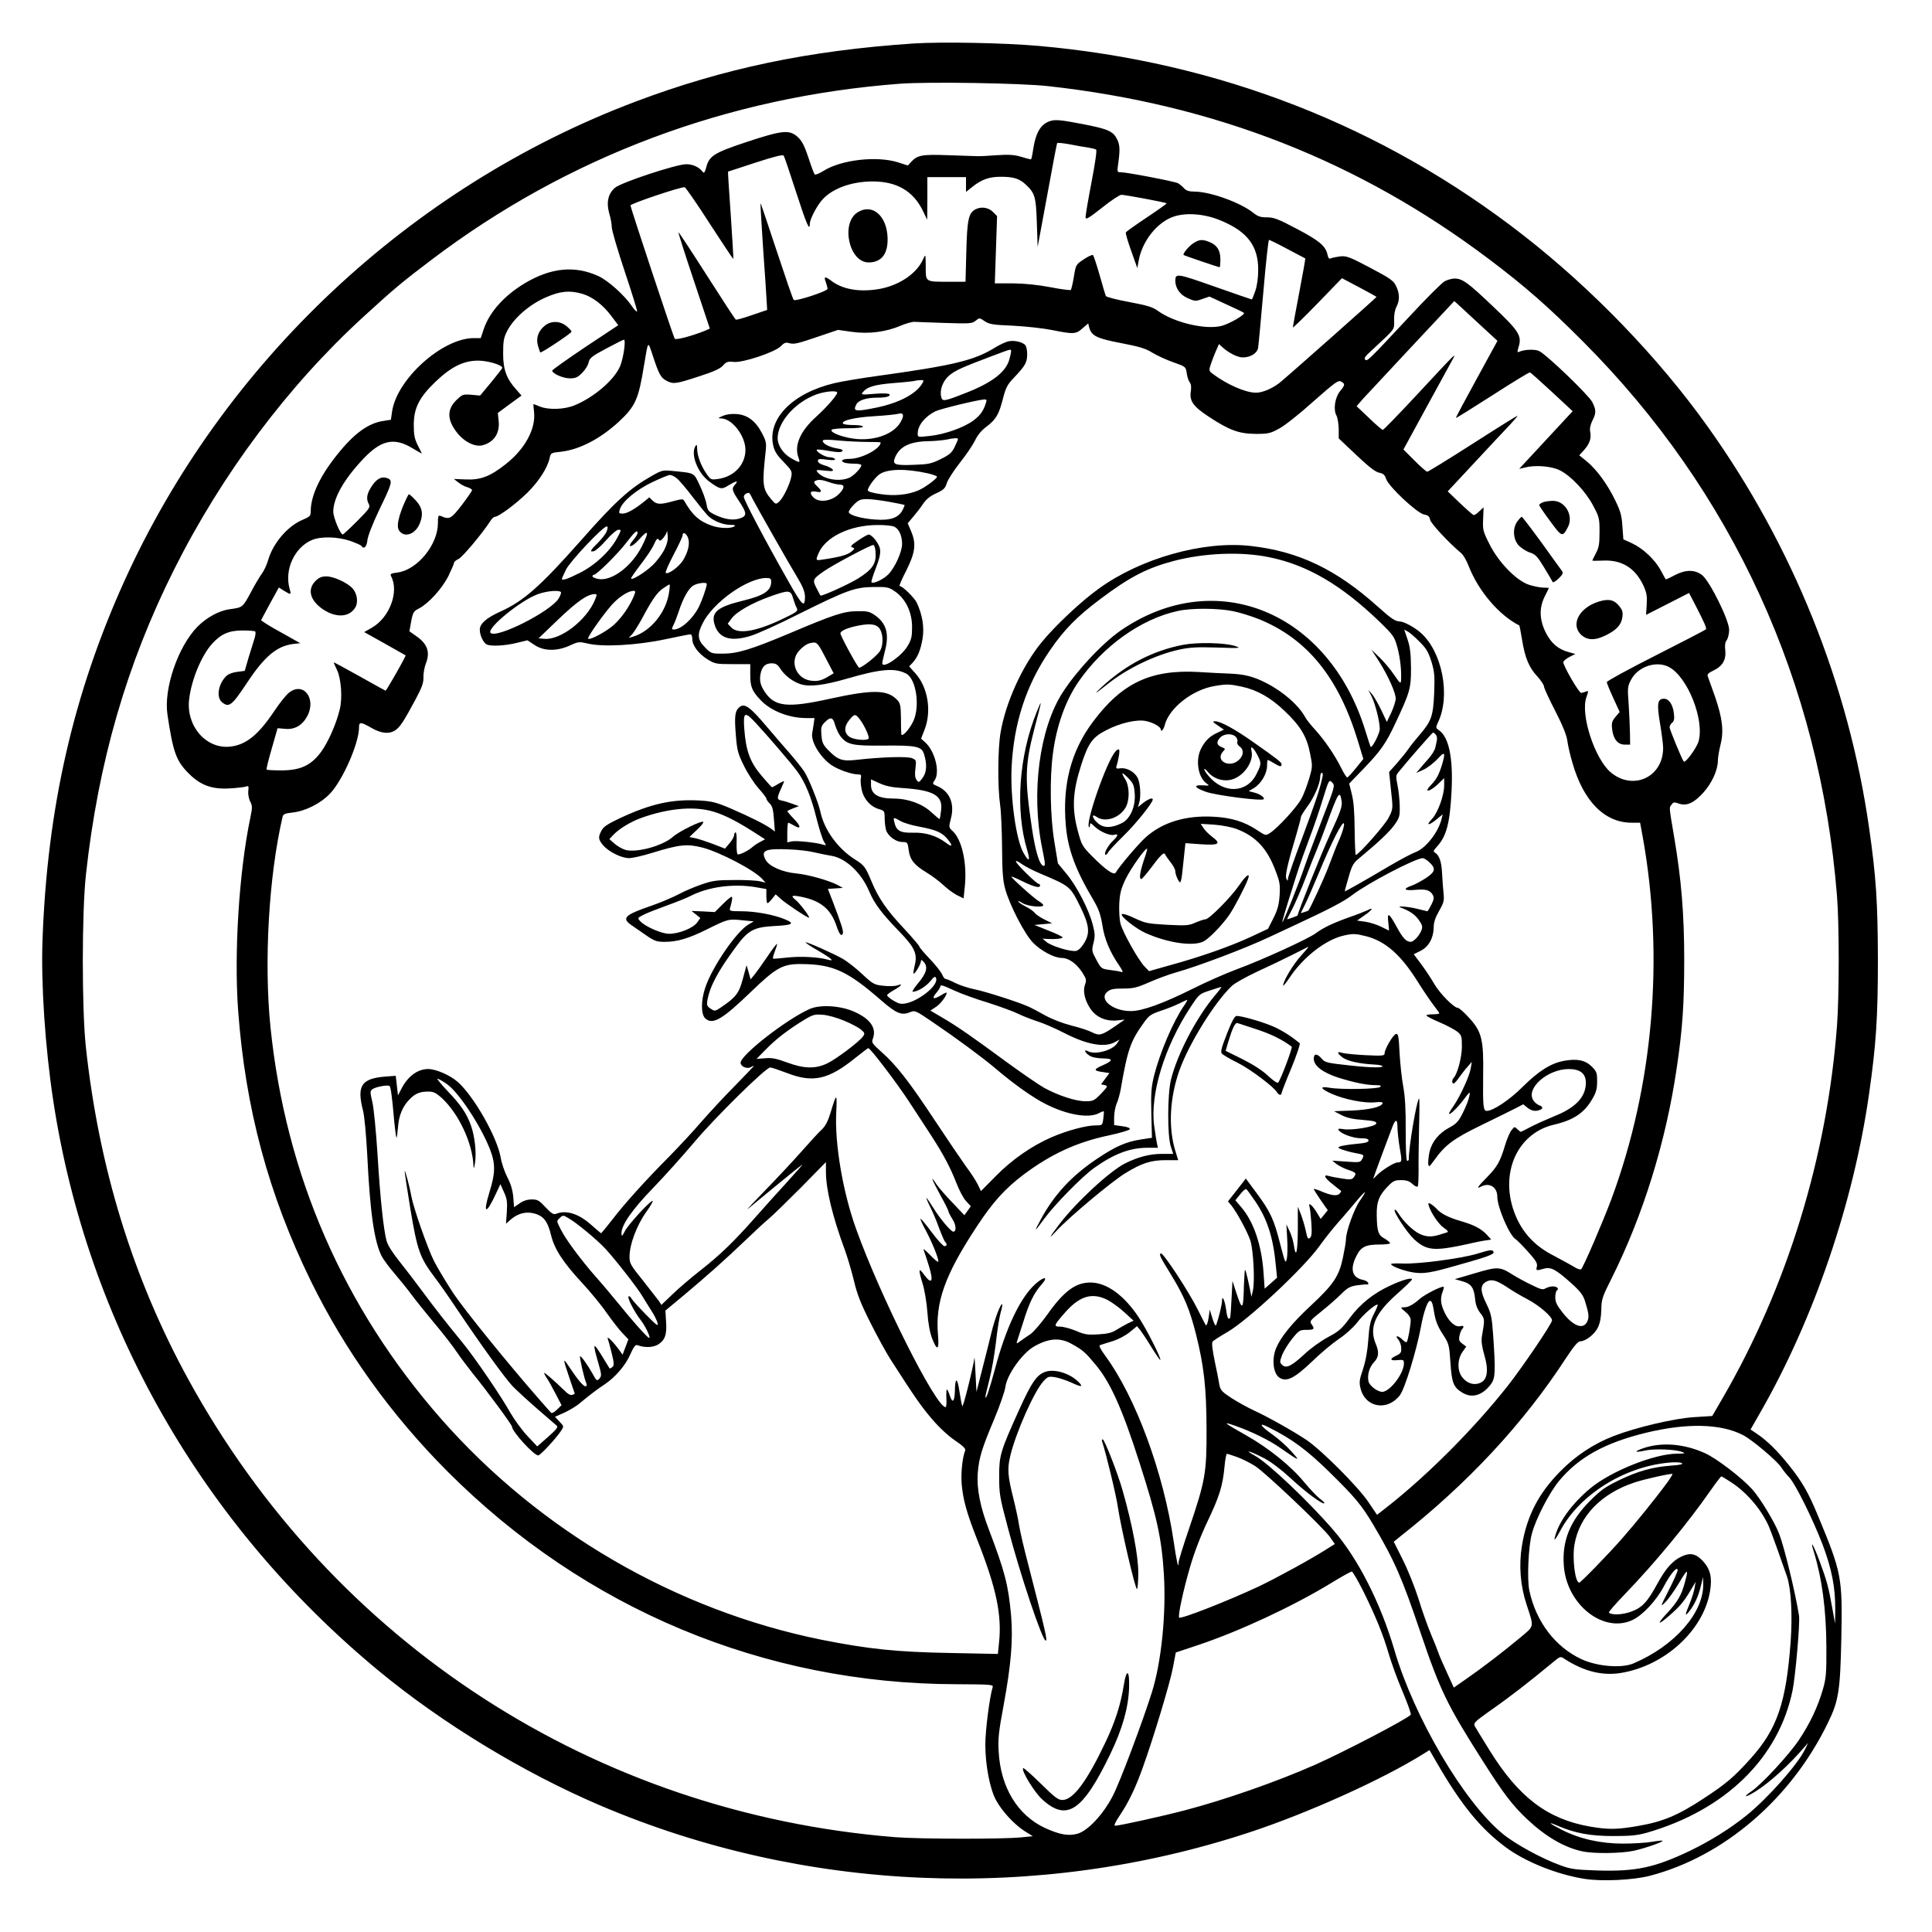 <svg version="1" xmlns="http://www.w3.org/2000/svg" width="1600" height="1600" viewBox="0 0 1200 1200"><path d="M567.5 27c-65.5 4.4-118.1 15.5-173 36.2C254.8 116 138.8 224.9 77.2 361c-31.7 70.1-47.9 141-50.8 223-1 27.3 1.7 67.1 6.7 99.8 21.1 138.4 92.3 263.1 201.9 353.8 39.5 32.7 90 63.4 137.8 83.8 126.6 54 271.2 60.1 402.7 16.9 36.1-11.8 83.4-33.1 108.7-49l3.7-2.3 4.2 7.3c15.4 26.7 27.4 41.4 43.2 53.1 12.3 9.1 31.8 16.9 48.9 19.6 10.7 1.7 30.1.8 40.5-1.9 45.9-11.9 87.7-47.8 110.5-94.7 6.9-14 7.8-20.2 8.5-53.4.7-37.4.2-40.1-14.5-75.5-6.1-14.7-9.7-20.9-17.8-31.1-7.3-9.2-13.9-15.7-20.5-20.1l-3.6-2.4 6.4-11.2c33-57.7 57.6-129.8 67.2-197.2 4.4-30.7 5.5-47.6 5.5-83.5-.1-35.8-1.1-51.4-5.5-82-12.7-88.8-47.3-174.9-100.2-249-30.6-42.9-71.8-85.6-114.7-119C858.8 78.1 756.8 38.4 645 28.5c-21.8-1.9-60.3-2.6-77.5-1.5zM651 53.5C754.4 64.9 844.3 100.2 924.9 161c22.3 16.8 36.9 29.6 58.6 51.4 92.7 93 146.9 211.6 157.5 344.1 1.4 17.2 1.4 62.3 0 80.5-6.1 81.4-31 162.4-71.1 231.5l-6.4 11-11 .7c-12.2.7-36.1 6.3-50.1 11.7-12.5 4.8-23.8 12.3-33.4 22.1-13.5 13.7-20.7 27.8-23.7 46.1-2 12.2-1 24.9 3 36.9 4.6 14 4.8 12.7-4 20.1-10.7 8.9-23.2 18.5-33 25.3l-8.3 5.8-4.4-9.6c-2.4-5.2-4.7-10.5-5.1-11.8-.4-1.3-2.4-6.4-4.5-11.3-2.1-5-5.7-15-7.9-22.3-2.3-7.3-6.7-18.3-9.8-24.4l-5.6-11.2 3.8-3.1c42.2-33.2 76.6-70.2 103-110.7 5.2-7.9 7.6-10.7 9.1-10.7 3.4-.1 8.8-4.3 10.9-8.6 1.3-2.7 2-6.3 2.1-11 .1-6.4.6-8 6.2-19.1 19.7-39.3 34-85.3 40.7-131.4 3.6-24.4 4.6-39.7 4.6-67 0-28-1.8-50-6.2-75.8-3.4-20.1-3.2-18.4-1.6-20.5 1-1.5 1.7-1.6 4.4-.6 4.9 1.7 9.4-.3 15.2-6.7 5.3-5.8 9.1-14.1 9.1-19.9 0-1.8.7-6.2 1.6-9.7 2.2-8.6 1.3-16.5-3.4-30.2-2.2-6.1-4.2-11.8-4.5-12.6-.5-1.1.5-2.1 3.5-3.5 5.7-2.7 8-6.7 7.4-12.5-.4-3.1-.1-5.1.9-6.4.8-1.1 1.5-4 1.5-6.4 0-6-12-30.2-16.8-34-4.6-3.5-10.2-3.5-17.1.1-2.9 1.6-5.4 2.7-5.5 2.5-.2-.2-1.6-2.7-3.1-5.6-3.6-6.6-11-13.6-17.9-16.8l-5.3-2.4-.6-8.1c-.4-6.7-1.2-9.5-4.5-16.2-4.7-9.8-11.5-19.1-17.7-24.2l-4.6-3.7 3.1-3.4c3.4-3.9 4.5-7.2 3.7-11.3-.4-1.8.1-4.2 1.3-6.7 2.5-4.8 2.5-6.8-.1-11.8-2.1-4.1-28-29.1-32.8-31.5-2.3-1.3-9.1-1.1-12.3.3-1.5.7-1.5.4-.6-2.8 2.2-7 .3-10-15.8-25.2-15.5-14.8-19.1-17.4-23.9-17.4-1.7 0-4.5.8-6.2 1.7-1.8 1-11.6 10.8-21.8 21.8-26.2 28.1-26.3 28.1-27.6 26.8-.8-.8.2-2.2 3.8-5.4 2.6-2.4 7-6.5 9.6-9 4.6-4.6 4.8-4.9 4.6-10.1-.1-3.3.5-6.4 1.5-8.3 1.9-3.7 2-7.5.2-11.8-1.8-4.4-3.3-5.4-17.9-13.1-11.2-5.9-13.4-6.7-17-6.4-2.3.3-4.9.8-5.9 1.2-1.2.6-1.8.1-2.3-2.4-1.2-5.3-5.2-8.6-19.1-15.9-11.5-6.1-14.2-7.1-18.5-7.1-4.1 0-5.7-.6-8.7-3-8-6.3-26.6-13-36.4-13-3.3 0-5-.6-6.4-2.1-1-1.1-2.7-2.5-3.7-3.1-2.1-1.1-31.7-6.8-35.4-6.8-2.5 0-2.5-.1-1.7-5.8 1.1-7.9 1-11.2-.7-14.6-2.5-5.1-5.6-6.5-21.8-9.6-12.5-2.4-16.1-2.8-19.2-2-6.5 1.8-9.7 7.2-11.4 19.2-.4 2.7-.9 4.8-1.2 4.8-.3 0-3-.7-6-1.6-4.3-1.3-7.8-1.5-15.2-1-5.3.4-10.7.7-12.1.6-1.4 0-9.4-.3-17.9-.6-16.4-.6-19.2-.1-23.1 4.1l-2.1 2.3-6.2-2c-13.2-4.1-35.3-1.6-46.3 5.4-2.6 1.6-5 2.6-5.4 2.1-.4-.4-2.2-5.2-3.9-10.5-2.6-7.7-4-10.3-6.7-12.8-5.2-4.6-9.5-4.1-31.4 3.1-20.4 6.8-23.4 8.6-25.3 15.7-.9 3.3-1.4 4-2.2 3-2.2-3-6.1-4.8-10.3-4.8-6.1 0-40.3 11.3-44.2 14.6-4.3 3.7-5.5 9.1-3.6 15.9.9 2.9 1.6 6.8 1.6 8.7 0 1.8 3.6 14.1 8 27.3 4.4 13.2 7.9 24.4 7.7 24.9-.2.6-1.7-1-3.4-3.5-4.7-6.8-14.7-15.7-20.6-18.4-14.6-6.7-29.4-5.3-45.7 4.4-12.8 7.7-21.9 17.8-25.5 28.4l-1.9 5.7h-4.3c-19.6 0-48 25.6-50.8 45.8l-.7 4.9-4.4.7c-9.4 1.3-18.3 7.6-28.9 20.9-10.8 13.4-16.5 25.6-16.5 35.3 0 2.8-.5 3.3-4.9 5.2-9.3 3.8-18.4 14.4-21.5 24.9-.8 2.9-2.6 6.8-3.9 8.5-1.3 1.8-4.6 7.2-7.1 12.1-4.9 9-4.9 9-12.9 10.1-6.5.8-14.5 5.2-20.1 10.9-12.1 12.4-21 38.5-18.6 54.5 3.5 23.4 5.4 28.8 13.2 36.6 7.4 7.4 14.4 9.9 25.3 9.3 4.4-.2 8.9-.8 10.1-1.1 1.8-.7 2-.4 1.6 2.7-.2 1.9.3 4.8 1.2 6.5 1.4 2.8 1.4 3.8.1 10-7 33.5-10.2 83.8-7.6 119.7 4.5 60.9 18.8 114.2 45.1 168 21.2 43.3 49.9 83.3 85 118.5 85.3 85.4 196.5 131.9 316.2 132.1 20.8.1 22.8.2 22.4 1.7-1.9 6-4.6 27-4.6 35.7 0 12.8 2.8 27.6 6.7 34.7 3.7 6.8 11.1 14.8 17.5 19l5.3 3.3-7 .7c-11.6 1.2-63 1.1-78.5-.1-186.4-15-348.9-120.2-438.9-284.1-34.5-62.9-55.7-131.6-63.8-207-2.5-23.5-2.5-83.6.1-107C61 473.7 78.6 412.7 108 354c29.7-59.4 70.9-114.4 117.7-157.2 19-17.4 24.5-22 42.8-35.8C352.7 97.3 451.8 60.1 559 52c17.7-1.3 75-.4 92 1.5zm24.6 38.1c2.3.4 4.6.9 5.2 1.3.6.4-.5 8-2.9 20.6-2.1 11-3.8 20.8-3.6 21.7.1 1.4 2.5-.1 10.2-6.2 5.5-4.4 10.9-8 12-8 2.3 0 27.6 4.7 28.1 5.3.2.2-5.3 4.1-12.2 8.7-6.9 4.6-12.8 8.8-13.1 9.3-.3.5 1.2 5.7 3.3 11.5l3.8 10.7.8-4.3c2.1-12.4 11.6-24.3 21.9-27.7 7.9-2.6 19.3-1.7 29.2 2.5 16.4 6.8 23.2 15.7 23.2 30.5 0 5.1-.7 9.9-1.8 13.2-1 2.9-2 5.3-2.2 5.3-.2 0-10.6-3.6-23.1-8-23.4-8.2-24.3-8.4-24.4-3.7 0 4.6 2.9 8.8 7.7 10.9 4.5 2 5 2 9.1.5l4.4-1.5 10.4 4.8c5.8 2.6 10.7 5 11 5.3 1.1 1-8.6 6.7-13.8 8.1-10 2.6-29.4-2-39.6-9.3-3.2-2.4-6.6-3.4-17.8-5.5-7.6-1.4-14.1-3.1-14.5-3.7-.3-.6-2.1-6.5-3.9-13-1.9-6.6-3.7-12.2-4.2-12.5-.4-.3-3 .9-5.7 2.7-4.8 3.2-4.9 3.3-6.1 10.8-.7 4.2-1.6 7.9-1.9 8.2-.3.3-6-.4-12.6-1.7-8-1.5-15.8-2.3-23.3-2.4h-11.3l.7-20.9.7-20.9-2.6-2.6c-2.8-2.8-7.3-3.4-10.8-1.6-4.3 2.3-5.2 6.4-5.7 26.2l-.5 18.8h-10.1c-15.1 0-14.6.3-14.6-9.4-.1-7.8-.1-8-1.5-4.9-4.1 9.6-16 17.3-29.3 19.1-11.4 1.6-21.3-.3-28-5.5-3.9-2.9-4.7-2.6-3.2 1.1.5 1.5 1 3.3 1 4 0 1.5-20 8-21 6.9-.5-.4-5.2-14.2-10.6-30.5-5.4-16.4-9.9-29.7-10-29.5-.2.1.6 12.9 1.6 28.2 1.1 15.4 2.1 30.2 2.2 33l.3 5-9.4 3.2c-5.1 1.8-9.7 3.1-10.1 2.8-.4-.2-8.5-12.6-18-27.5s-17.4-26.9-17.6-26.7c-.2.2 4.1 13.7 9.6 30.1l9.9 29.7-3.2 1.4c-7.9 3.2-17.8 5.8-18.6 4.9-.7-.7-27-80-27.5-82.8-.1-1.1 32.1-11.9 33.7-11.3.7.3 7.8 10.5 15.6 22.7 7.9 12.1 14.4 22 14.6 21.8.1-.2-.6-12.4-1.6-27.2-1.1-14.8-1.8-27-1.7-27 .2-.1 7.9-2.6 17.1-5.6 12-3.9 17-5.1 17.5-4.3.4.6 3.9 10.9 7.7 22.7C501 139.5 503 144 503 139c0-2.5 3.3-9.2 6.7-13.7 5.9-7.7 18.4-12.6 32.3-12.6 15.1 0 25.3 6 31.3 18.4l2.6 5.4.1-13.3V110h24v9.2l3.9-3.1c5.8-4.7 10.8-6.4 18.1-6.3 7.5 0 11.4 1.2 15.3 5 5.5 5.2 6.2 7.5 6.7 23.7l.5 14.9 5.9-31.9c3.2-17.6 6-32.3 6.2-32.6.2-.4 3.6 0 7.6.7 4 .8 9.2 1.7 11.4 2zm124.1 63.1c5.9 3.1 10.9 5.7 11 5.8.2.1-1.5 9.6-3.7 21.1-2.2 11.5-4 21.3-4 21.8 0 .4 6.9-6.2 15.3-14.9l15.2-15.7 10.8 5.7c5.9 3.1 10.7 5.8 10.7 5.9 0 .4-57.1 51-60.4 53.5-4.7 3.6-10.7 6.1-14.6 6-6.4 0-18-5.1-26.9-11.8-2.2-1.7-2.3-2-1.1-5.7.7-2.1 2.1-5.9 3.2-8.3l1.9-4.4 2.2 2c4 3.6 9.4 6.3 12.6 6.3 4.7 0 8.8-2.5 9.5-5.7.3-1.6 1.7-17.3 3.3-35.1 1.5-17.7 3.1-32.2 3.5-32.2.4 0 5.6 2.5 11.5 5.7zm-438 27.8c6.4 1.9 12.8 6.8 18.1 13.9l4.2 5.6-20.5 13.6c-11.3 7.6-20.5 14.1-20.5 14.6 0 1.8 6.7 4.8 10.9 4.8 3.6 0 4.9-.6 7.7-3.4 1.9-1.9 3.7-4.8 4-6.5.6-2.7 1.9-3.8 10.9-8.6 5.6-3 10.6-5.5 11-5.5 1.4 0-.3 11.7-2.4 16.6-3.8 8.6-16.1 19.1-28.1 24.1-6.5 2.7-16.3 3-21.7.8-1.9-.8-3.7-1.5-3.9-1.5-.2 0 0 2.2.3 4.8 1.2 10.5-5.6 23.1-17.6 32.5-9.6 7.6-15.6 9.9-24.7 9.5l-7.5-.3 2.7 2.1c1.5 1.2 4 2.6 5.6 3 1.6.5 3 1.3 3 1.8.1.4-2.8 4.6-6.3 9.2-6.7 8.7-7.7 9.3-13.1 6.9-1.6-.6-1.8-.1-1.8 4.6-.1 13.4-12.9 28.9-25.1 30.5-4.1.5-4.7.9-4 2.3 5.1 9.6-.9 25.6-11.8 31.9l-4.9 2.8 12.9 7.2 12.9 7.3-1.6 3.2c-2.6 5-10.5 18.7-10.9 18.7-.2 0-7.4-4-16.1-8.9-8.8-4.9-16-8.8-16.1-8.7-.1.1.8 2.2 2 4.7 2.6 5.3 3.5 17.6 1.7 24.6-2.2 9.1-7.2 20.3-11.5 26.2-6.2 8.5-12.9 11.6-24.7 11.6-4.7 0-8.9-.2-9.2-.5-.3-.3 1.2-6.2 3.2-13.1l3.6-12.6 4.6.4c6 .6 10.7-2.1 13.8-7.8 6-11.2-2.6-22-11.6-14.4-1.6 1.3-5.5 6.2-8.6 10.8-10.3 15.5-18.1 21.6-28.2 22.5-14.8 1.2-27-13.2-24.9-29.7 1.5-12.2 7.7-27 14.2-34.2 5.5-6.1 10.5-8.3 19-8.3 4 0 7.5.3 7.8.6.4.4.2 2.2-.3 4-.6 1.8-2.2 7.2-3.7 11.9l-2.5 8.6-4.6.6c-2.4.2-5.4 1.3-6.5 2.3-5.3 4.8-6.8 13.4-3 16.6 4.4 3.5 6.1 2.1 15.6-12.2 10.7-16.2 18.4-22.7 28.5-24l4.5-.5-12.3-6.9c-6.8-3.7-12.2-7.1-12-7.5.2-.3 2.7-5 5.6-10.4l5.4-9.8 3.3 2.1c4.3 2.6 4.5 2.6 3.4-1.2-3.4-11.9 3-25.8 13.9-30.4 5.5-2.3 15.6-2.1 23.5.5 3.7 1.3 6.9 2.7 7.2 3.2 1.5 2.3 3.3.6 3.7-3.6.3-2.7 3.3-10.2 7.1-18.3 8.4-17.3 8.8-18.8 5.3-20.2-3.6-1.3-6.7.3-9.9 5.3-2.9 4.4-3.4 7.6-1.6 10.9 1 1.8.2 3-7.2 10.4-4.6 4.6-8.7 8.4-9 8.4-1.5 0-5.9-10.6-5.9-14.2 0-8.2 6.3-19.5 17.7-31.8 11.8-12.8 19.9-14.7 31.8-7.4 3 1.8 5.5 3.2 5.5 3.1 0-.1-1.1-2.4-2.5-5.1-2-4-2.5-6.4-2.5-12.6 0-10.6 3.4-17.2 13.6-27 9.8-9.3 17.4-13 26.4-13 6 0 15 2.7 15 4.5 0 .3-3.1 4.3-6.9 8.9l-6.9 8.3-5.4-.5c-5.1-.4-5.7-.2-9 3-6.3 5.9-6.3 12.5.2 20.7 4.4 5.6 11 8.8 15.6 7.7 7.3-1.9 11-7.6 10.1-15.4l-.5-4.7 7.3-5.4 7.4-5.4-3.2-3.7c-6.1-6.7-8.2-12.4-8.2-22.5 0-7.5.4-9.8 2.4-13.7 4.1-8.1 13.7-16.5 23.9-21 9-4 15-4.6 22.9-2.3zm559.6 21.1l8.8 8.1-13 23.8c-7.2 13.1-13 24-12.8 24.1.1.2 10.4-6.2 22.7-14.1 12.4-8 22.9-14.4 23.3-14.2.4.1 6.6 5.6 13.7 12.2l12.8 11.9-10.1 10.9c-5.6 6-13.1 14.1-16.6 17.9l-6.5 7 3.5-.8c6.4-1.7 16.2-.9 21.5 1.6 7 3.4 16.2 13.1 20.9 22 3.8 7.1 4 7.9 4 16.5 0 7.4-.4 9.7-2.3 13.2-1.2 2.3-2.2 4.4-2.2 4.5 0 .2 3 .1 6.6 0 11.7-.6 20.1 4.6 25.2 15.6 2 4.4 2.3 6.5 2 11.7l-.4 6.4 13.4-6.8 13.3-6.8 4.2 8.1c5.5 10.7 6.8 13.7 6.3 14.5-.2.3-14.2 7.6-31 16.1-16.8 8.5-30.6 16-30.6 16.7 0 .6 1.8 5 4 9.8l4 8.7-2.6 3.1c-2.2 2.6-2.5 3.8-2.1 7.5.7 6.2 3.5 9.7 7.8 9.7h3.4l-.1-7c-.1-3.9-.4-12-.8-18-.8-10.5-.7-11.2 1.6-15.5 4.3-8 15.6-11.8 23.4-7.7 11.5 6 22.2 32.7 18.4 46.2-1.2 4.1-8.2 13.7-9.2 12.5-1.1-1.3-8.8-20-8.8-21.3 0-.8.7-2.1 1.6-2.8 1.2-1 1.5-2.5 1.1-5.6-.6-5.7-3.1-9.3-6.2-9.3-4 0-4.5 3.1-2.4 15.5 1 6.1 1.9 12.8 1.9 15.1 0 18.2-18.8 26.8-32.7 15-9.9-8.6-18.7-35.7-15-46.4 1.4-4 1.4-4.3-.1-3.7-1 .4-2.3.8-3.1.9-1.3.1-11.1-16.7-11.1-19.1 0-.7 1.7-2.1 3.7-3.2l3.8-1.9-4-1.1c-6.7-1.8-11-5.5-14.4-12.2-4-8.1-4.2-15.3-.6-22.5 1.4-2.7 2.5-5 2.5-5.2 0-.1-1.5-.2-3.4-.2-1.8 0-5.8-.8-8.7-1.7-7.9-2.5-19.1-13.9-24.8-25.4-4-7.9-4.2-8.8-3.9-15.6l.3-7.2-2.7 2.5c-1.4 1.5-3.1 2.5-3.6 2.3-.5-.2-4.4-3.6-8.5-7.5l-7.5-7.2 16.6-17.8c9.2-9.9 19-20.4 21.9-23.4 2.8-3 5-5.6 4.9-5.8-.2-.1-12.6 7.6-27.7 17.3-15 9.6-27.8 17.5-28.4 17.5-.6 0-4.1-3.1-7.9-6.9l-6.9-6.9 13.3-24.4c7.3-13.3 14.7-26.8 16.3-29.8 3.7-6.7 5.1-8.1-21.7 20.7-10.9 11.7-20.2 21.3-20.7 21.3s-4.4-3.3-8.6-7.4l-7.7-7.3 3.9-4.5c2.2-2.4 15.9-17.1 30.4-32.6l26.4-28.2 4.6 4.2c2.5 2.3 8.6 7.9 13.4 12.4zm-292.1-1.3c7.9.4 18.8 1.6 24.3 2.7 13.3 2.7 14.8 2.6 18.9-1.1l3.5-3 .6 2.4c1.4 5.3 4.6 6.9 19.8 9.8 11.5 2.2 15.4 3.4 19.5 6 2.8 1.7 8.7 4.4 12.9 5.9 7.8 2.7 7.8 2.8 8.4 6.8.3 2.2 1.1 4.7 1.8 5.6.9 1 1.1 2.9.8 5.2-1.1 6.4 1.2 9.7 11.2 16.3 12.8 8.4 18.6 10.5 29.1 10.6 7.7 0 9-.3 14.5-3.3 3.3-1.7 12.9-9.3 21.2-16.8 13.5-11.9 15.5-13.4 17.3-12.4 2.6 1.4 2.5 2.2-.7 6-3.1 3.8-4.3 11.4-2.2 15.1.7 1.3 1.3 5.1 1.4 8.3v5.9l10.9 10.3c7.9 7.5 11.9 10.5 14.2 11 2.6.5 3.5 1.3 4.4 4 1.6 4.7 19.2 21.2 23.6 22 2.5.4 3.3 1.2 3.7 3.3.5 2.3 11.2 13.9 19.4 20.8 1.2 1 3.3 4.6 4.6 8.1 6.1 15.5 18.9 30.4 31.4 36.7.1 0 .9 4.1 1.7 9 1.8 11.1 4.3 17.2 9.6 22.8 2.2 2.4 4 5.2 4 6.1 0 .9 3.1 7.7 6.9 15 4.7 9.2 7.1 15.1 7.6 18.7.4 3 1.8 9.2 3.2 13.8 6.8 23.8 20 37.1 36.7 37.1h5.3l1.6 8.7c13.5 74.9 6.6 154.9-19.4 225-5.3 14.2-17.3 42.1-18.8 43.6-.5.5-2.6-.2-4.7-1.6-2.2-1.3-7.7-4.3-12.4-6.8-10.6-5.4-17.8-12.6-22.5-22.3-12.3-25.8-1.6-53.5 22.9-59.1 12-2.8 18.7-7.3 23.6-15.9 2.4-4 3-6.3 3-11 0-5.2-.3-6.1-3.3-9.1-4-4-9.2-5.1-17.2-3.6-8.3 1.5-15.8 6.3-25.8 16.2-8.1 8.1-18.3 14.9-22.3 14.9-2.1 0-2.4-3-2.2-21.6.4-22.8-.8-27.7-9-36.5-3-3.3-6-5.9-6.7-5.9-2.4 0-11-8.7-14.5-14.6-1.9-3.3-5.5-8.8-8.1-12.3l-4.8-6.4 4.2-2.1c5.1-2.5 8.1-8 8.2-14.6 0-3.2 1-6.1 3.4-10.3 2.9-5.1 3.2-6.3 2.7-11-.3-2.9-.7-8.4-.9-12.2-.3-7-1.7-11.3-4.4-12.9-1.2-.7-1-1.3 1-3.5 6.1-6.5 8.3-14.6 9.3-35.1 1-20.3-1.7-33.2-7.8-37.4-2.1-1.5-2.1-1.7-.6-5 7.9-16.5 2.6-43.8-10.8-55.6-4-3.5-10.5-7-13.1-7-2.7-.1-5.4-1.9-13.3-9-26-23.4-49.5-34.6-79.3-37.9-29.2-3.3-68.1 7.6-94.2 26.5-10.9 7.8-27.2 23.1-35.5 33.3-12 14.6-22.3 37.3-25.5 55.9-1.8 10-1.9 34.4-.3 45.2.6 4.1 1.1 16 1.2 26.5.1 14.8.5 20.4 1.9 25.5 2.7 10 12.1 28.2 17.3 33.5 4.8 5 13.2 9.5 17.8 9.5 5 0 10.7 4.6 14.4 11.7.9 1.6.9 2.9.1 4.9-1.4 3.9-.2 9.5 3.2 14.7 3.6 5.5 9.7 8.2 16.8 7.5l4.7-.5-6.1 4.2c-8.2 5.6-9.6 6-14.2 3.7-2.1-1.1-7.8-3-12.8-4.2-5.4-1.4-12-3.9-16.5-6.4-4.1-2.3-8.8-4.8-10.5-5.5-6.3-2.8-26.2-9.2-33.1-10.6-4-.8-9.4-2.6-12.2-4-2.7-1.4-5.4-2.5-6-2.5-.5 0-1.5-1.3-2.1-2.9-.7-1.5-4.1-5.9-7.7-9.6-3.5-3.7-6.4-7.1-6.4-7.6s-4.1-5.3-9.1-10.7c-11.2-11.9-16.2-19.2-20.5-29.5-3.9-9.3-4.5-10.2-10.4-13.9-10.7-6.8-19.1-18.4-21.5-29.8-1.2-5.6-7.2-20.5-9.9-24.7-1.4-2.1-5.1-6.8-8.3-10.5-3.2-3.6-10.2-11.8-15.6-18.1-9.9-11.7-13.3-14.1-16.4-11.5-2.8 2.3-3.2 5.6-2.3 16.9.8 10.2 1.3 11.9 5.2 19.8 2.3 4.7 6.4 10.9 9 13.8 2.6 2.9 4.8 5.8 4.8 6.3 0 .6.9 1.9 2.1 3.1 1.6 1.6 2.2 3.8 2.6 9.7l.6 7.7-2.4-1.8c-3.9-2.8-13.2-7.4-24.7-12.4-9.4-4-11.8-4.6-19.7-5.1-17.2-.9-30.2 2-49.7 11.1-7.4 3.5-10.1 5.3-11.2 7.6-2.2 4.1-2 5.5 1 9.1 3.5 4.1 11.4 8 16.1 8 2.1 0 8.3-1.4 13.8-3.1 17.9-5.5 22.2-5.9 32-3.4 10.9 2.9 32.1 14 37 19.5l2 2.2-3.5-.8c-1.9-.5-9.1-.9-16-.8-10.9 0-13.5.4-20.4 2.8-4.4 1.5-10.7 4.2-14 6-3.4 1.8-11 5.1-17.1 7.2-16.6 5.7-18.6 7.7-12.2 12.1 1.7 1.2 5.8 4 9.1 6.3 5.1 3.5 6.5 4 11.5 4 7.8 0 14.9-2.1 26.5-7.9 12.7-6.3 13.1-6.4 21.7-5.5l7.1.7-3.3 1.9c-7.5 4.4-22.5 26.3-26.8 39.1-2.8 8.2-2.8 16.7 0 19.3 4.6 4.1 10.5.7 28.6-16.8 15.6-15 19.6-17.2 31.5-17 19.4.2 28.3 4.4 49.3 22.7 9.2 8 12.5 9.3 17.5 7.3 3.3-1.4 3.5-1.3 14.5 6.2 13.9 9.4 31 22 38.4 28.3 12.1 10.3 24 18.7 31.9 22.6 13.1 6.6 26.3 8.8 32.6 5.6 1.6-.9 3-1.4 3.2-1.2.1.1 0 2.1-.3 4.5-.6 4.2-.6 4.2-4.7 4.2-5.9 0-17.8 3.2-27.3 7.3-12.4 5.4-24.7 13.9-34.9 24.3l-9.1 9.2-2-4.1c-1.1-2.3-4.4-7.4-7.3-11.2-2.8-3.9-11.5-16.7-19.3-28.5-16-24.2-23.9-34.4-33.2-42.6-5.7-5.1-6.3-5.9-5.4-8.1 2.5-6.6-1.3-12.3-11.3-16.8-8.5-3.9-21.3-4.7-27.9-1.8-14.4 6.4-42.9 28.6-42.9 33.4 0 2.3 3.8 4 6.2 2.8.9-.5 1.8-.9 2.1-.9.2 0-5.1 5.5-11.7 12.3-6.7 6.7-16 16.8-20.9 22.4-4.8 5.6-13.8 15.3-19.9 21.5-14.8 14.9-27.9 29.4-35.7 39.6-3.5 4.5-6.6 8.2-6.7 8.2-.2 0-3-2.4-6.3-5.3-7.6-6.8-15.4-9.3-21.6-6.8-1.6.7-2.9-.1-6.6-4-4-4.3-5-4.9-8.6-4.9-2.6 0-5.3.8-7.5 2.4l-3.5 2.4-.5-6.3c-.4-4.3-1.5-8.1-3.6-12.1-1.7-3.3-3.6-8.8-4.2-12.4-2.2-12.7-16.7-38.2-26.7-47-4.8-4.2-13.5-8-18.4-8-6.6 0-12.7 4.6-16.7 12.5l-2 3.9-.7-6.1-.7-6.1-6.6.5c-14.8 1.2-17.7 5.7-13.7 21.2.9 3.5 1.9 14.8 2.6 27.3 1.7 35.4 4.3 53.9 9 63.1 1.1 2.1 4.8 7.1 8.2 11 3.4 4 8 9.7 10.2 12.7 2.2 3 8.5 10.9 14 17.5 5.6 6.6 12 14.9 14.3 18.4 2.4 3.5 6.9 9.5 10.1 13.5 8.8 10.8 24.1 31.6 24.1 32.7 0 3 13.6 17.9 16.3 17.9 1.3 0 11.2-10.7 14.2-15.3 1.8-2.8 1.8-2.8-1-5.7l-2.8-3 5.9-2.6c3.2-1.5 7.5-4.1 9.5-5.8 5.2-4.4 10.8-8.7 15.4-11.7 6.5-4.3 13.1-11.9 16-18.7 2.1-4.7 3.2-6.1 4.4-5.7 4.5 1.7 9.7 1.5 12.9-.4 4.3-2.8 5.5-6.2 4.9-14.3l-.4-6.8 11.1-9.2c14.1-11.8 26.4-22.7 39.1-34.9 5.5-5.3 11.8-11.1 14-12.9 2.2-1.8 11.1-10.5 19.8-19.2l15.7-16v5.9c0 11.1 4.1 28 11.8 48.8 1.6 4.4 4.1 12.9 5.6 19 2 8.5 4.3 14.3 10.2 26 4.1 8.2 9.7 18.4 12.3 22.5 15.4 24 19.1 29.3 25.9 37.3 4.6 5.4 10.2 10.6 14.4 13.4 5 3.4 6.7 5.1 6.3 6.2-1.7 4.4-2.7 13.4-2.2 20.6.8 9.8 3.1 18.2 9.7 34.9 11.8 29.8 15.4 46.7 13.5 64.1l-.7 6.8-29.6-.6c-33.2-.6-50.6-2.4-79.8-8.2-90.6-18.3-175.1-67.4-236.5-137.3C213.3 812.1 177.4 729.7 168 638c-4.1-40.3-1.1-93.6 7.5-130.6.4-1.7 1.4-2.2 6-2.7 8-.8 17.6-5.6 23.5-11.8 7.9-8.3 18-31.3 18-41.1 0-3.6 1-3.5 7.7.3 6 3.5 11 4 14.8 1.5 2.9-1.9 5.2-5.4 12.4-18.8 4.1-7.7 5.2-10.5 5.1-14-.1-2.4.6-6.4 1.6-8.9 2.6-6.8.9-11.8-5.5-16.4l-4.8-3.4 1.1-6.2c1.1-5.6 1.5-6.3 4.9-8 5.9-3.1 14.3-12.3 18.2-20.1 1.9-3.9 3.5-7.6 3.5-8.2 0-.6 1.2-1.7 2.8-2.4 2.4-1.1 14.9-16 19.7-23.5.9-1.5 2.2-2.7 2.9-2.7 2.3 0 13.3-8.2 20.3-15.1 7.1-7.1 12.5-15.5 13.7-21.5.7-3.1 1-3.2 6.9-3.8 11.6-1.3 24.5-8 36.1-18.7 10.3-9.6 12.2-13.9 15.6-34.9 2.7-16 2.3-15.6 5.5-6 3.7 11.4 5 13.7 8.5 15.5 4.2 2.2 5.7 2 19.8-2.6 9.3-3 13.4-4.8 15.2-6.8 2.1-2.4 3.1-2.7 6.7-2.3 5.8.6 25.8-6.1 29.3-9.8 1.9-2 3.1-2.5 5-1.9 3.3.9 5.2.4 19-4.3l11.5-3.9 8.5 1.2c10.5 1.5 21.3.1 30.4-3.8 3.3-1.4 7.2-2.5 8.6-2.4 1.4.1 10 .4 19.1.7 15.2.5 16.7.4 18.9-1.4 2.3-1.9 2.4-1.9 5.6.3 2.8 1.9 5.1 2.3 17.6 2.8zm159.1 143.8c23.7 4.8 44.8 17.2 68.5 40 8.9 8.7 9.3 9.3 11.2 16.2 1.7 6.5 2.6 14.3 2.2 20.6-.2 1.9-.8 1.4-4.1-3.5-2.2-3.3-6.3-8.2-9.1-10.9l-5.2-5 4.8 7.4c5.5 8.7 10.4 19.5 10.3 23.1 0 1.4-1.2 5.2-2.7 8.5l-2.8 5.9-3.5-7.4c-2-4.1-4.6-8.6-5.8-10l-2.2-2.5 2.1 4.2c2.3 4.9 5 15.4 5 20.1 0 2.6-4.3 11.2-5.6 11.2-.1 0-1.7-4.6-3.4-10.3-22.7-73.5-92.5-102.4-151.3-62.5-11.5 7.8-27.6 24.9-36.6 38.8-14.5 22.4-19.8 62.3-12.8 96.8 2 9.7 2.1 11.2.8 11-2.4-.5-5-8.9-7.2-23.7-4.5-30.1-4.3-38.9 1.5-61.2 5-18.9 5-19.3 1.6-10.9-11.2 27.5-13.5 61.2-6 86 2.1 7 1.1 7.8-2.3 1.7-4.6-8-8.2-34.1-7.4-52.7 1.3-27.8 9.1-51.6 23.8-73 8.9-13 16.9-21.1 31.3-31.9 18.2-13.7 29-19.3 45.7-23.7 19.1-5 41.9-5.9 59.2-2.3zm-22.5 33.5c4.2.8 11.4 3.1 16 4.9 30.1 12.2 49.6 36.2 61.6 75.7l3.4 11.2-4.7 5.8c-2.5 3.1-4.9 5.7-5.3 5.7-.4.1-2.2-2.7-3.9-6.2-4.1-8.1-10-16.7-15.9-23.3-2.7-2.9-5.4-6.3-6.1-7.6-4-7.5-13.8-16.2-24.5-21.6-7.8-4-13.3-5.4-22.4-5.8-4.1-.1-12.9-.6-19.5-1-29.7-1.7-47.7 6.8-65.7 31-13.6 18.2-19 39-16.8 64.3 1.3 14.9 6 27.6 17.3 46.6 3.1 5.3 4.3 8.7 5.4 15.3 1.3 8.7 4.7 16.8 10.6 25.3 1.8 2.7 2.4 4.2 1.5 3.9-.8-.4-4-.9-7.1-1.3-5.6-.7-5.7-.8-8.7-6.3-2.9-5.4-3-5.9-1.8-10.5 1-4.2 1-5.8-.5-11.5-2.4-9.3-9.9-23.8-16.3-31.5l-5.3-6.4-2.2-13.4c-2.6-15.6-3-39.4-.9-54.9 2.2-17.1 7.8-32.7 15.7-44.3 15.3-22.3 38.9-39.2 61.8-44.2 8.3-1.9 25.1-1.8 34.3.1zm115.8 18.9c4.4 4.3 5.6 6.5 7.5 12.5 1.9 6.3 2.1 8.8 1.7 19.4-.6 14.1-1.7 17.4-8.6 25.5-2.7 3.1-5.9 7.1-7.2 9-1.2 1.8-4.5 5.9-7.2 9l-5 5.6.6 5.7c.3 3.2.9 8.4 1.2 11.6.5 5.1.3 6.6-2.1 11.1-2.3 4.6-18.7 23.1-20.4 23.1-.3 0-.6-7.1-.7-15.8-.1-11.1-.6-17.5-1.8-22.1l-1.6-6.4 8.8-9.1c10.7-11.1 14.1-15.9 19.9-28.4 9.1-19.4 9.7-21.5 9.7-34.2-.1-8.9-.5-12.9-2.1-17.7l-2.1-6.2 2.1 1.1c1.2.6 4.5 3.4 7.3 6.3zm-110.3 28c9.4 2 18 6.8 26.7 15.2 9.7 9.2 13.7 15.8 15.7 26.2 1.6 7.9 1.6 8.3-.6 15.8-1.3 4.3-3.4 10-4.9 12.6-2.7 5.1-14.7 18.1-19.4 21.1-2.6 1.7-2.7 1.7-8-1.8-7.8-5.2-15.8-7.7-26.8-8.3-17.3-1-31.7 3.3-42.3 12.7-4.3 3.8-16.6 18.2-18.7 22-1.1 1.9-6.3-1.7-14.8-10.3-6-6.1-6.4-6.8-8.8-15.8-3.7-13.8-3.2-24.1 2.2-40.9 4.3-13.3 6.9-17 15.2-21.3 8.9-4.7 19.5-7.1 25.2-5.8 4.5 1 9 3.6 9 5.2 0 1.9 1.8 0 2.4-2.6 2.7-10.7 17.2-22.1 31-24.4 7.5-1.3 9.4-1.2 16.9.4zm-301.2 23.3c7.4 8 21.9 24.9 25.2 29.5 4.7 6.3 8.7 16 11.8 28.8 1.7 6.7 3.8 13.3 4.7 14.7 1.5 2.3 1.5 2.4-.3 1.9-4.2-1.4-17.1-2.7-19.7-2.1l-2.8.6v-6.1c0-3.4.3-6.1.6-6.1s1.9.8 3.5 1.7c4.6 2.8 4.6.6-.1-4.2-2.4-2.5-4.2-4.6-3.9-4.8.2-.2 1.9-1 3.7-1.7l3.4-1.3-3.9-1.4c-2.1-.8-5-1.7-6.5-2-3.3-.6-3.4-1.4-.8-7.2 1.1-2.4 2-4.5 2-4.8 0-.3-1.6.4-3.6 1.6-1.9 1.2-3.7 2.1-3.9 2.1-.2 0-3.1-3.2-6.5-7.2-7.2-8.5-9.7-15.5-10.7-29-.8-10.9.2-11.3 7.8-3zm421.7 6.5c.6.7.9 2.2.7 3.3-.2 1-.6 3.2-1 4.7-.3 1.6-2.2 4.7-4.3 7-2 2.3-4.6 5.2-5.6 6.5l-2 2.3 4.5-2c2.4-1.1 6.3-4.1 8.7-6.6 4.7-5.2 5.2-4.4 2.8 3.7-2 6.3-3.3 8.7-6.9 12.5-4.6 4.8-.9 4.3 4.3-.5l4-3.9v4.5c0 6.2-3.9 17-7.6 20.9-4 4.2-2.1 4.3 2.9.2l3.8-3.1-.7 2.8c-1.9 8.1-9.7 18.1-15.8 20.5-2.5.9-9.8 4.8-16.3 8.6-16.2 9.6-27.8 16.1-28 15.9-.1-.1.9-4 2.3-8.6 2.1-7.5 2.9-8.9 6.7-12 11.9-9.9 18.5-16.1 21.7-20.5 3.3-4.6 3.5-5.4 3.4-12-.1-3.8-.7-9.6-1.4-12.9-1.1-5.3-1-6.1.7-8.1 6.3-7.8 20.9-24.4 21.4-24.5.4 0 1.1.6 1.7 1.3zm-70.4 26.4c-1.8 8.2-4.5 16-12.5 37.5-4.9 13-8.9 24.5-8.9 25.5-.1 1.6-.2 1.6-1 .1-1-1.6.6-8.8 6.4-28.2 1.4-4.8 2.6-9.4 2.6-10 0-.7 1.8-3.6 4-6.6 4.2-5.6 8-14.4 8-18.5 0-1.4.5-2.5 1-2.5.6 0 .8 1.1.4 2.7zm.3 25c-4.2 10.9-9.3 24.5-11.3 30.3-3.8 11.2-13.5 35.3-13.9 34.8-.3-.3 2-7.9 8.8-29.3 1.9-6.1 5.5-16.2 7.9-22.5 2.4-6.3 6.2-17.2 8.3-24.2 3.9-12.6 4-12.7 5.9-10.8 1.9 1.9 1.8 2.2-5.7 21.7zm11.6-10.1c.5 3.1-.5 6.2-7 20.3-5.7 12.4-20.3 49-20.3 50.7 0 .2-6 2.4-6.5 2.4-.2 0 1.2-2.8 3.1-6.3 1.8-3.5 5.6-12.2 8.3-19.3 2.7-7.1 5.9-15.2 7.1-17.9 1.2-2.8 3.7-9.3 5.6-14.5 7.7-21.2 8.6-22.6 9.7-15.4zm-392.5 5.9c7.2 1.7 15.4 5.7 26.6 12.8l7.8 5-2.8 1.5c-1.6.8-3.8 2.2-4.9 3.2-2.8 2.5-8.4 5.2-9.4 4.6-.4-.3-.7-3.5-.6-7.1.2-3.6-.1-6.5-.6-6.5s-.9.8-.9 1.7c-.1 1-1.3 3.3-2.9 5.1l-2.8 3.3-7.5-2.9c-4.2-1.6-9.1-3.2-11.1-3.6l-3.5-.7 4.6-4.4c2.6-2.4 4.4-4.6 4-5-1-1-15 5.8-19 9.4-6.3 5.5-22.3 9.9-29.3 8-2-.6-5-2.3-6.8-3.9l-3.2-2.8 2.4-2.6c3.7-3.9 11-8.3 17.7-10.7 16-5.6 30.6-7.1 42.2-4.4zm391.4 17.2c-1.7 3.7-4.7 11.3-6.7 16.8-2.8 7.5-11.8 27.1-12.9 28.1 0 .1-1.1.5-2.4.9l-2.3.7 2.5-5c1.4-2.7 5.2-11.6 8.6-19.6 8.1-19.7 15.3-33.8 15.8-30.9.2 1.2-1 5.2-2.6 9zm-63.9-5.7c11.5 4.4 18.6 11.8 23.7 25.2 2.9 7.4 3.2 9.1 2.8 15.8-.4 5.9-1.2 8.9-3.8 14.2l-3.4 6.7-10.7 5c-12.4 5.8-31.1 12.4-50.1 17.6l-13.1 3.7-2.8-2.9c-3.9-4-13.6-21.3-15-26.8-.6-2.5-.9-8.1-.7-12.4.4-6.4 1.1-9.2 4-15.2 3.2-6.6 12.4-19.6 13.3-18.7.2.1-.7 3.4-2.1 7.3-2.4 7.3-3 11.5-1.5 11.5.4 0 3.1-3.1 5.9-6.8 5.9-8 8.3-10.3 8.9-8.5.2.7 1.8 2.8 3.4 4.9 1.6 2 2.9 4.5 2.9 5.5 0 2.2 2.1 6.9 3 6.9.4 0 1-2.6 1.3-5.8.4-3.1.9-8.6 1.3-12.1l.7-6.4 9.8.7c11.3.7 12.6-.3 6.5-4.9-1.9-1.4-4.2-3.8-5.1-5.2l-1.7-2.6 8.3.5c5 .4 10.8 1.5 14.2 2.8zm-262.1 14.5c3.5.8 7.9 1.7 9.9 2 9 1.3 18.9 10.5 23.8 22.2 3.1 7.4 7.8 13.7 18.5 24.7 9.9 10.2 11.6 14.1 9.7 21.5-.6 2.4-.9 4.6-.7 4.8.7.7 4.6-5.9 4.6-7.7.1-1.1.6-.9 2 .8 2.5 3 1.4 6.8-4 13.2-2.3 2.8-3.7 5-3.1 5 2.9 0 8-3.1 10.8-6.4 2.5-3.1 3.2-3.4 3.7-2.1 2 5.4-15.4 17.6-22.6 15.8-2.7-.7-7.8-4.1-7.8-5.2 0-.4 1.8-1.7 4-3 4.7-2.6 6.3-4.5 2.5-3.1-1.4.5-5.3.7-8.6.3-5.8-.6-6.5-.9-13.3-7.2-3.9-3.7-9.2-7.8-11.7-9.3-5.6-3.3-23-11-23.5-10.5-.3.2 3.1 2.5 7.5 5 8.9 5.2 10.9 7.1 6 5.7-5.6-1.6-17.2-2.2-25.4-1.2-4.4.5-8.2.8-8.4.6-.2-.2.3-2.3 1.2-4.6.9-2.3 1.5-4.3 1.3-4.5-.2-.3-2.9 3.3-6 7.9-3.1 4.6-6.7 9.6-8 11.2l-2.4 2.9-1.2-4.4-1.3-4.4-2.3 8.5c-2.4 9-4.4 11.5-13.6 17.7-3.7 2.5-3.9 2.5-6.4.8-2.2-1.4-2.5-2.2-2.1-4.8 1.5-8.9 6.5-18.4 18.1-34 7.3-9.9 10.9-11.8 23.1-12.5 11.9-.6 13.4-1.5 7.3-4.1-6.8-2.9-18.5-5.1-27.3-5.1-6.8 0-7.6-.2-7.1-1.8 1.4-4.7 1.7-7.2 1-7.2-.5 0-3 2.1-5.6 4.7l-4.8 4.8-7.3-.4-7.2-.3 2.8 2.2 2.7 2.2-2 2.8c-2.5 3.5-11.3 7-17.4 7-4.6 0-15-4.5-18-7.9-1.7-1.9-1.7-2 2.1-3.9 2.1-1.1 8.5-3.6 14.3-5.7 5.8-2.1 12.7-4.8 15.3-6.2 11.2-5.6 26.6-7.6 40.4-5.2l6.3 1.1v4.4c0 2.4.3 4.4.7 4.4.4 0 1.7-1.2 2.9-2.8l2.2-2.7 2.9 2.6c2.8 2.7 16.6 11.9 17.8 11.9 1 0-5.8-9.1-8.4-11.1-3.3-2.7-2.3-3.1 4-1.8 11.9 2.5 18 7.7 21.5 18.1 1.7 5.1 3.1 6.8 3.9 4.6.5-1.4-.8-5.6-6.3-20l-3-7.7 4.7-.3 4.6-.3-3.2-1.8c-5.3-2.8-18.3-6.5-25.8-7.2-8.7-.8-16.9-4.5-19-8.5-3.1-5.9-.3-7.1 15.2-6.4 5.1.2 12.1 1 15.5 1.9zm381.2 5.7c4.6 4.2 4.3 6.1-1.6 10.1-2.9 1.9-7 4.1-9 4.8-5.8 2-4.6 3.3 2.4 2.6 6.6-.6 9.1.2 10.8 3.3.8 1.5.6 2.9-1 6-1.1 2.2-2.2 4-2.5 4-.2 0-3-.7-6.2-1.5-5.3-1.4-13.7-2-10.3-.8 5.4 2 8.6 4.1 11.1 7.5 2.4 3.4 2.6 4.4 1.8 6.6-1.4 3.5-4.8 7.2-6.8 7.2-2.7-.1-4.8-2.3-8.6-9.3-4.8-8.8-6-9.4-5.2-2.9.3 2.9.5 5.2.4 5.2-.1 0-2.3-1.1-4.9-2.4-2.6-1.3-7-2.7-9.8-3.1l-5.1-.7 4.5-3.2c5-3.4 6.2-5.5 1.9-3.2-1.6.7-6.7 2.8-11.5 4.4-10 3.6-15.9 6.4-20.6 9.9-4.6 3.4-32.9 16.4-48.9 22.3-7.3 2.7-19.4 8.1-27 11.9-19.1 9.5-31.7 14.1-39 14.1-11.3 0-20.2-7.5-14.4-12.1 1.8-1.5 3.9-1.9 9.7-1.9 6.3 0 8.5-.5 16.2-3.9 4.8-2.1 12.3-4.9 16.6-6.1 13.3-3.7 43.2-15 57.6-21.8 4.7-2.2 12.1-5.6 16.5-7.7 21.5-10 30.4-14.7 35.3-18.5 9.6-7.4 39.3-22.9 43.9-23 .7 0 2.3 1 3.7 2.2zm-241.7 7.2c19.3 8.2 18.9 7.9 25.5 21.2 5.3 10.9 5.9 15.8 2.4 21.8-1.6 2.8-3.6 4.8-5.1 5.2-3.1.8-15.5-2.9-18.6-5.6l-2.4-2 3 .2c5 .3 9.5-.2 9.5-1 0-.4-3.9-2.3-8.8-4.2l-8.7-3.5 5.5-.5 5.5-.5-4.8-2.4c-2.6-1.3-5.3-3.1-6-4.1-.7-.9-3.1-2.7-5.4-3.8-2.3-1.2-4.5-2.6-4.8-3.2-.4-.6.8-.2 2.7 1 3.3 2 12.8 2.9 12.8 1.2 0-.4-1.2-1.5-2.7-2.4-3.1-1.8-17.6-14.9-17.1-15.3.2-.2 3.5 1.2 7.3 3.1 7.1 3.4 10.5 4.2 10.5 2.4 0-.6-.4-1-.8-1-1.4 0-14.2-12.6-14.2-13.9 0-.7 1.5 0 3.4 1.4s7 4.1 11.3 5.9zm202.8 39.1c12 3.1 21.6 11.5 32.1 28.3 3.7 5.9 8.3 12.6 10.1 14.9 1.8 2.3 3.3 4.4 3.3 4.7 0 .3-1.8.6-4 .6s-4 .3-4 .7c0 .5 3.7 2.4 8.2 4.3 4.5 1.9 9.4 4.6 11 5.8 2.6 2.2 2.8 2.9 2.8 9.3s-2.7 16.8-5.1 19.4c-1.2 1.2-1.2 3.5 0 3.5.4 0 2-1.7 3.4-3.8 1.5-2 3.8-5.1 5.3-6.7l2.6-3-.7 4c-.7 4.7-6.3 16.9-10.5 23.2-1.7 2.4-3 4.6-3 4.9 0 1.5 4.8-3 8.7-8.1 4.5-5.9 4.6-5.9 3.9-2.5-.3 1.9-2.1 6.4-3.9 10-2.7 5.5-4 6.9-8.2 9.2-6.8 3.6-11.1 8.9-12.6 15.2-.6 2.8-.9 6.2-.8 7.5.4 2.2.6 2 3.6-2.1 6.9-9.7 12-13.5 29.3-21.9 9.1-4.4 18.7-9.2 21.3-10.5l4.8-2.5 2.6 2.1c2.6 2 4.9 2.5 7.7 1.4 2.2-.8 2-2.1-.4-2.9-1.1-.4-2.8-1.7-3.6-3-4.9-7.4 8.7-19.4 21.9-19.5 7.2 0 10.7 2.8 10.7 8.5 0 8.7-6.2 15.4-19.1 20.6-4.6 1.9-11.2 4.8-14.7 6.6-3.4 1.8-6.4 3.3-6.6 3.3-.3 0-1.2-.8-2.2-1.7-1.6-1.6-1.8-1.6-3.5.6-1.1 1.3-2.9 5.5-4.1 9.5-3 10-4.8 13.3-11.2 19.8-5.9 6-6.9 7.6-3.7 5.8 5.2-2.7 10.1.3 10.1 6.3 0 6.6 7.6 24.2 11.4 26.4.7.4 4.2 3.9 7.6 7.7 5 5.5 6 7.3 5.6 9.2-.7 2.7-.4 2.8 4.3 1.4 4.4-1.2 7.4.4 16.8 8.8 5.7 5.1 7.5 7.5 8.7 11.1 2.3 7.5 2.7 9.8 1.7 12.4-2.3 5.9-8.6 3.8-15.6-5.1-3.5-4.4-4.5-6.5-4.5-9.4 0-2 .5-4 1-4.3 1.6-1 .1-2.5-2.6-2.5-1.3 0-3.3.6-4.4 1.2-1.7 1.1-3 .7-8.7-2.1-3.8-1.8-8.9-4.6-11.5-6.2-8.1-5.2-9.5-5.3-23.6-1.1l-12.6 3.7 4.6 1.3c5.6 1.5 7.3 4 8 10.9.3 3.6 1.3 6.3 3.2 8.8 2.9 3.8 2.9 3.8 1 14.8-.4 2.7 0 6.1 1.5 11.2 2.8 9.4 2 15.3-2.2 17.3-3.8 1.8-8.1.7-11.2-3-3.4-4-3.5-11.1-.2-16l2.4-3.4-2.4-1.8c-2-1.5-2.3-2.3-1.8-4.9.4-1.8 1.1-3.6 1.6-4.1 1.5-1.6 1-2.4-1-1.9-3 .8-6.8-2.4-9.6-8-2.7-5.5-3.1-9-1.5-13.3.6-1.5.9-2.9.7-3.1-.9-.8-11.4 4.5-14.8 7.4-4.3 3.8-7.2 5.3-10 5.3-2.2 0-2.1.2 1 2.8 2.1 1.7 3.3 3.6 3.3 5.2 0 3.2-1.7 12.9-2.5 13.6-.3.3-1.5-.4-2.6-1.5-2.7-2.7-5-2.8-2.7-.2 1 1.1 1.9 3.5 1.9 5.3.2 2.8-.3 3.5-3 4.8-4.4 2-4.1 3.3.7 2.8 3.7-.3 4-.2 4 2.1 0 5.6-7.4 16-12.6 17.5-2.8.8-8.6-3.2-9.4-6.4-.9-3.8.5-8.9 3.4-11.9 3-3.1 3.3-6.3 1.1-11.4-4.2-10.1-.6-18.7 13-30.8 5.2-4.6 9.5-8.8 9.5-9.2 0-1.4-6 .3-13.5 3.8-10.4 4.8-18.6 11.3-25.2 20.2-5 6.8-6.8 8.3-13.4 11.8-4.3 2.3-10.8 6.9-14.9 10.8-7.9 7.3-11.2 8.9-13.7 6.4-1.5-1.4-1.5-2 .1-6.2 1-2.5 3.8-7 6.2-10 4.2-5.2 4.8-5.5 9-5.5 4.7 0 5.2-.5 3-3.5-1.3-1.9-.8-2.4 6.2-8 4.1-3.3 9.6-8.1 12.2-10.7 4-4 5.5-4.8 10.1-5.5 3-.4 5.8-.6 6.2-.5.5.2.7-.3.5-1-.3-.7-1.7-1.5-3.1-1.8-6.9-1.3-8.4-6.7-4.2-14.9 2.8-5.7 5.8-7.1 14.5-7.1 3.1 0 6-.3 6.3-.7.4-.3-1-1.6-3-2.8-4.3-2.3-5-4.3-5.2-14.8-.1-8.1 1.3-12 6.6-17.5 3.5-3.7 4.5-4.2 8.5-4.2 3.4 0 5.2.6 7.1 2.4 1.5 1.4 2.9 2 3.3 1.5.3-.5.5-4.9.5-9.7-.1-4.8.1-17 .3-27.1.3-10.1.3-18.1 0-17.8-1.6 1.5-6.4 30.2-6.4 37.9 0 .5-.4.8-1 .8s-.9-7.3-.9-18.8c.1-13-.4-21.3-1.5-27.2-.9-4.7-1.9-14-2.3-20.8-.5-10.5-.8-12.2-2.2-12-1.8.4-7 9.3-7.1 12 0 1.6-1.1 1.7-11.7 1.2-6.5-.3-13-1-14.5-1.4-3.7-1.2-3.5.1.2 2.9 3.1 2.2 10.3 3.8 19.3 4.3 2.7.1 5 .5 5.3 1 .7 1.1-7.3 1-19.1-.3-15.8-1.7-16.5-1.9-18.7-4.5-2.8-3.2-4.8-3.1-4.8.2 0 4.4 5.6 8.6 15.1 11.7 9.9 3.1 17.6 4.7 23.2 4.7 3.1 0 3.8.3 3 1.1-1.4 1.4-24.7 1.8-31.7.5-6.3-1.1-5.5.7 1.8 3.9 7.8 3.4 20 5.8 26.3 5.2 3.9-.4 5.3-.2 5 .6-.7 2.3-8.2 4-19.2 4.5l-10.9.4 4.6 2.4c3.3 1.7 7.2 2.6 13.3 3 7.1.6 8.5 1 8.3 2.3-.4 1.9-15.3 4.4-20.7 3.4-2.6-.4-3.2-.3-2.6.7 1.4 2.2 8.9 5 13.8 5 3.4 0 4.7.4 4.7 1.4 0 1.1-2.1 1.6-7.7 2.1-4.3.4-8.7 1.1-9.8 1.5-1.8.7-1.7.9 1 2 1.7.6 5.2 1.6 7.9 2.1 6 1.1 6.1 1.2 4.6 3.9-1.1 2-1.6 2.1-9.8 1.5l-8.7-.6 2.5 2c1.4 1.1 4.6 2.8 7.3 3.7 5.1 1.7 5.4 2.1 3.5 4.7-1.1 1.4-2.2 1.5-7.3.7-3.3-.5-7-1.2-8.2-1.6-3.7-1.1-2.7 1.2 2.5 5.2 2.6 2.1 4.9 4 5.1 4.1.3.2-.2 1-1 1.8-1.6 1.6-5.5 1-12.1-1.9-2.1-.9-3.8-1.3-3.8-1 0 .3 2 3.4 4.3 6.8l4.4 6.3-2.2 2.7-2.2 2.7-2.8-4.6c-2.9-4.5-5.1-6-4.1-2.8.3 1 .8 5.5 1.1 9.9.4 6.3.2 8.4-.9 9.3-1.2 1-1.6.2-2.6-4.6-.7-3.2-2.1-7.8-3.1-10.3l-1.8-4.5v14.2c-.1 14.3-1.2 18.5-2.5 9.5-.4-2.6-1.6-6.5-2.7-8.7l-1.9-4 .5 9c.3 4.9.2 10.6-.3 12.5-.7 3.2-1 2.4-4.1-9.5-3.9-15.3-6.1-20-14.8-31.7l-6.5-8.8-5.5 7.1-5.6 7.1 2.2 2.6c3.6 4.6 10 16.5 11.7 21.7 1.9 5.9 2.9 25.3 1.6 31l-.9 4-1.2-6c-.7-3.3-1.6-7.4-2.1-9-.7-2.7-.9-2.4-1.1 2.5-.2 3-.4 7.3-.4 9.5-.4 11-1.1 11.1-4.5.8l-2.5-7.7-.6 11.4c-.7 12.8-.6 12-1.8 12-.5 0-1.2-2.4-1.5-5.3-.8-6-2.6-9.9-2.6-5.6 0 2.2-2 10.4-3.6 14.9-.4.9-1.3-.8-2.3-4l-1.7-5.5-.6 4.3c-.6 4-1.4 6.1-2 5.1-.2-.2-2.3-4.5-4.8-9.4-5.6-11.3-21.7-35.8-23-35-1.2.8-.6 1.9 7.3 14.8 7.4 12.3 10.7 20.2 14.6 35.6 4.9 19.6 6.4 32.8 6.5 58.6.1 27.4-.7 32-10.9 62.1-3.6 10.5-6.5 19.9-6.5 20.9 0 4.5-1.1-.1-3-13-6.3-42.8-23.6-89.7-42.5-115.4-3-4.1-4.1-6.3-3.3-6.6.7-.3 4.1-1.3 7.6-2.4 3.7-1.1 8.2-3.5 10.9-5.7l4.5-3.7 2 2.4c1 1.3 4.2 6.1 7 10.7 2.8 4.5 5.3 8.1 5.5 7.9.7-.8-8.3-18.7-13.3-26.3-9.1-13.8-19.9-21.7-29.9-21.8-9.3-.1-16.6 5.2-27 19.9-3.8 5.3-8.5 10.8-10.4 12.1-2 1.3-4.8 3.3-6.4 4.4-1.5 1.3-2.5 1.6-2.2.8.2-.7 2.1-6.5 4.1-12.8 3.8-12.2 6.6-17.9 11.6-23.5 4.2-4.8 1.1-4.7-4.2.1-9.3 8.4-18.3 27.3-25 52.7-3.6 13.3-5.9 20.1-5.9 17.2-.1-.6 1.1-5.3 2.4-10.5 1.4-5.2 3.2-15.7 4.1-23.3.8-7.6 2.2-15.9 2.9-18.4.8-2.6 1.2-4.9 1-5.2-.9-.8-4.6 8.9-6.6 17.2-1.1 4.5-3.6 14.7-5.7 22.7l-3.7 14.5-.6-11.5c-.3-6.3-.6-10.6-.7-9.5-.5 4.8-6.9 30.7-7.5 29.9-.3-.5-1.1-4.7-1.8-9.3-1.3-8.8-2.7-8.8-2.8-.1-.2 6.6-1.5 7.9-3.1 3-.7-2.2-1.6-4-1.9-4-.3 0-.4 2.5-.3 5.5.2 3 0 5.5-.5 5.5-6 0-40.4-68.5-55.5-110.5-8.3-23-13.4-53.1-12.4-72.5.6-12.4.2-12.4-3.5 0-1.6 5.3-3.2 8.4-5.4 10.5-1.8 1.6-7.4 7.7-12.5 13.5s-15.2 16.6-22.4 24c-7.2 7.4-12.2 12.7-11.1 11.9 1.1-.9 8.8-7.2 17.1-14.1 8.3-6.8 15.7-12.8 16.5-13.3.8-.5-3.1 4-8.7 10.1-5.5 6-14.8 16.3-20.6 22.9-13 14.7-21.3 22.8-34.3 33-5.5 4.3-13.1 10.8-16.8 14.4l-6.9 6.6-1.6-2.5c-1-1.3-5.4-7-9.9-12.7-7.6-9.4-8.3-10.6-8.3-14.7 0-7.7 4.5-19.6 10.5-28 3-4.2 4.6-7.2 3.6-6.7-2.9 1.6-14.9 14.8-17 18.8-1.7 3.3-2 3.5-2.1 1.4-.1-5.1 6.4-14.5 19.5-28.1 7.2-7.4 18.9-20.5 26.1-29 13-15.4 44.1-46 46.8-46 .8 0 5.5 1.6 10.5 3.5 16 6.2 25.6 4.1 42.2-9.3 4.3-3.4 7.9-6.2 8.2-6.2 1.3 0 17.8 21.7 25.5 33.5 4.7 7.1 10.8 16.6 13.7 21 7.6 11.7 11.9 20 15.5 29.2 1.7 4.5 4.4 9.6 6.1 11.4l2.9 3.1-2 2.8-2 2.8-7.3-7.7c-4.1-4.2-8.6-9.4-10.1-11.6-4.1-6.3-3-3.2 2.4 6.7 2.8 5 5 9.5 5 9.9 0 .5 1.1 2.8 2.5 5 2.4 3.7 2.7 7.9.6 7.9-1.4 0-8-7.7-12.1-14.3-2.3-3.7-4.4-6.7-4.6-6.7-.2 0 .7 2.3 2.1 5.1 1.4 2.7 4 8.7 5.6 13.2 1.7 4.5 3.4 8.6 4 9.1 1.3 1.4 1.1 2.6-.5 2.6-.8 0-4.3-3.8-7.8-8.5s-6.6-8.5-7-8.5c-.4 0 1 3.3 3.2 7.2 4.3 8.1 8.5 18.7 7.7 19.5-.3.3-2.6-1.7-5.2-4.4-3.4-3.5-4.4-4.1-3.6-2.3.5 1.4 2 5.8 3.2 9.8 2.8 9.2 1.6 11.3-3 5.1-3.6-5-3.9-3.9-1 5.6 1.2 3.9 2.5 11.7 2.9 17.5.5 6.9 1.5 12.5 2.9 16.2 3.2 8.2 4.5 7.5 3.7-2-1.8-20.3 4.3-37.4 24.1-67.4 9.8-15 17.6-23.6 29-32.2 17.1-12.8 33.1-20.2 53.1-24.4 6.9-1.5 12.7-3.2 12.9-3.8.3-.8-1.5-1.5-4.7-1.9l-5-.7V694c0-2.6.7-6.5 1.6-8.6.9-2 1.9-5.8 2.4-8.3 4.4-25.4 6.1-30.3 14.6-42.1 3-4.2 4.3-5.1 10.2-7.1 3.7-1.2 8.8-3.2 11.4-4.5 2.6-1.3 5-2.4 5.2-2.4.3 0-.6 1.7-2 3.7-6.8 9.9-14.9 29-18.5 43.1-1.8 7.3-2.1 10.7-1.8 23.7l.4 15.2-7.2 1.1c-9 1.4-15.7 4.4-27 12-15.8 10.6-26.6 22.3-34.9 37.7-4.4 8.2-4.2 8.2 2.2-.5 6.5-8.9 23.6-26.3 30.9-31.5 12.5-8.9 22.4-12.6 33.2-12.6h6.5l-.6-2.7c-.3-1.5-1.1-6.3-1.7-10.8-2.7-19.5 6.3-49.1 22.4-73.6 5.5-8.4 5.7-8.5 12.2-10.6 3.6-1.2 6.8-2.2 7.1-2.2.3 0-1.5 2.4-3.9 5.2-11.4 13.5-23.4 36.3-27.4 52.4-2.2 9.2-2.3 34.8-.1 41.5l1.5 4.6h-7.1c-7.5 0-14.7 1.9-22.8 5.9-9.6 4.9-30.3 24-40.9 37.9-6.4 8.4-7 9.8-1.7 4 7.4-8.1 34.2-30.6 42.6-35.7 10.4-6.4 16-8.2 25.3-8.2h7.7l-2-6.5c-4.2-14.5-3.2-32.5 2.8-49.4 5.9-16.5 21.9-42.3 32.6-52.4 1.8-1.7 9.2-5.8 16.3-9.1 7.2-3.3 16.8-7.9 21.5-10.3 4.7-2.4 9-4.6 9.5-4.8.6-.2-1.4 2.2-4.3 5.4-4.9 5.3-11.2 15.8-11.2 18.6 0 .6 1.8-1.6 4-4.9 8.7-13 22.7-23.8 34-26.2 5.4-1.2 7.1-1.1 13.5.5zm-255.4 33.9c4.1 1.9 13.3 5.2 20.6 7.4 7.2 2.3 15.4 5.3 18.3 6.7 2.8 1.4 8.2 3.5 11.8 4.7 3.7 1.1 11.4 4.4 17.2 7.4 14 7.2 24.7 9.2 31.3 5.8l3.1-1.7-1.6 2.4c-2.8 4.3-13.5 7.2-17.9 4.9-2.9-1.6-2.4.6.7 2.6 1.6 1.1 4.7 1.7 8.4 1.8 6.8.1 6.6 1.4-.8 4.6-5.1 2.3-4.9 3.1.9 3.9l4 .6-2.6 3.5-2.6 3.5 2.3.5c2.1.5 1.9.8-2.3 5.3-4.3 4.4-4.9 4.7-9.7 4.7-6.1 0-16.8-3.5-25.6-8.3-3.4-1.9-14-9.2-23.6-16.2-21.6-15.9-30.4-22-39.8-27.5l-7.3-4.3 3.6-2.4c2.9-2 6.5-6.8 6.5-8.7 0-.3-1.5.3-3.2 1.4-4.9 3-6.4 2.5-3.4-1.1 1.4-1.7 2.6-3.5 2.6-4 0-1.5 1.3-1.1 9.1 2.5zM524.4 634c4.3 1.8 9 4.3 10.4 5.5 2.4 2.1 2.5 2.4 1.2 4.3-2.5 3.4-16.8 14.2-22.4 16.8-7.3 3.4-14.3 3.2-24.8-.7-6.5-2.4-9.4-3-13.6-2.6l-5.3.4 5.8-5.9c6.1-6.3 14-12.4 23.9-18.4 5.3-3.2 6.5-3.5 11.4-3.1 3.2.2 8.8 1.8 13.4 3.7zm-247.3 39c7.4 4.8 21.1 25.5 27.1 40.5 3.6 9.2 3.6 14.8-.2 27-4.2 13.7-2.1 14.2 4 1l2.8-6 2.2 4.9c1.9 4.1 2.2 6.2 1.8 12.3l-.5 7.4 2.1-1.9c5.3-4.9 11.1-6.2 17.3-3.9 4.4 1.7 6.7 5.1 8.6 13 2.1 8.6 7.5 16.9 19.5 29.8 4.8 5.2 11.7 13.5 15.1 18.5 3.5 4.9 7.9 10.6 9.9 12.6l3.5 3.7-1.8 4.8-1.8 4.7-2.1-2.9c-3.7-5.1-7.9-9.2-7.1-7 .4 1.1 1.5 5.3 2.5 9.2 1.5 6.2 1.5 7.5.3 8.4-.7.7-1.5 1-1.7.8-.1-.2-2-3.2-4.1-6.7-6.3-10.3-6.7-9.8-2.6 4.3 1.8 6.4 1.8 7.1.4 8.8-1.5 1.6-1.8 1.5-4.2-3-3-5.4-7.3-11.4-7.8-10.9-.5.4 2.5 13.5 3.7 16.3.7 1.7.6 2.3-.4 2.3-1.4 0-4.9-4.2-10.4-12.5-3.7-5.5-3.7-5 .7 8 1.7 4.9 3.1 9.1 3.1 9.1 0 .1-.7.5-1.6.8-1 .4-2.8-.6-4.8-2.7-6.5-6.3-12.6-11.6-12.6-10.9 0 .4.7 1.8 1.6 3.1.9 1.2 3.3 5.6 5.4 9.6l3.8 7.3-2.9 2.8c-1.7 1.7-3.2 2.4-3.7 1.8-.5-.5-3.8-4.3-7.4-8.4-19.6-22.4-46-55-53-65.4-4.3-6.5-9.9-15.8-12.3-20.5-4.1-8.3-12.6-32.6-14-40.1-.9-5.4-3.8-16.1-4.1-15.7-.2.2 1.4 10.8 3.5 23.6 4.3 25.8 5.9 30.2 14.9 42.2 2.7 3.5 8.8 12.2 13.6 19.4 15.8 23.5 30.3 43.6 35.2 48.7 2.7 2.7 9.6 9.1 15.4 14.1 5.8 5 11.1 9.6 11.8 10.2 1 .9-.2 2.4-5.4 7l-6.7 5.9-6.1-6.5c-3.4-3.6-8.1-10.1-10.6-14.4-5.7-10.3-22.6-35-29.9-43.8-9.9-12.1-16.9-21-24.8-31.7-4.3-5.8-10.7-14.2-14.4-18.8-4.1-5.1-7.1-9.9-7.8-12.5-1.9-7.1-4-27-5.6-53.7-.9-14-2.3-28.6-3.2-32.4-1.5-6.4-1.5-7 .1-8.1 1.8-1.4 9.3-2.8 10.5-2 .8.5 1.6 6 3 22.3.5 5.1 1.1 9.5 1.4 9.8.2.2.6-2.6.9-6.3.5-7.5 2.9-13.2 7.4-17.7 3.5-3.5 6.3-4.6 11.5-4.6 3.1 0 4.7.8 8 3.7 10.7 9.7 19.5 28.3 20 42.6.1 2.2.4 1.4 1-2.3.9-6.2-.2-16.3-2.6-23-2.6-7.3-6.3-12.8-14.3-21.1-4.1-4.4-7-7.9-6.5-7.9s3 1.3 5.4 3zM868 700.7c.1 2.7.7 8.2 1.4 12.3 1.5 8.2 1.4 9-1.3 9-2.1 0-10 4.9-13 8.1-1.1 1.2-2.1 2.1-2.1 1.8 0-.4 10-27.3 12.1-32.7 1.9-4.5 2.9-4 2.9 1.5zm-88.1 45.8c7.4 11.1 11 22.4 12.6 40.1l.7 7-3.8 3.4-3.9 3.4-.7-10c-1.2-17.2-6.2-31.9-14.1-40.9l-3.4-4 3-3.7c1.6-2.1 3.3-3.5 3.8-3.2.4.2 3 3.8 5.8 7.9zm64.8-.8c-3.5 4.9-8.7 19.2-8.7 24.1 0 1.5-.9 6.6-1.9 11.4-2.4 11.5-5.8 16.6-20.1 29.9-11.4 10.6-18.5 19.3-21.4 26.3-2.8 6.8-1.8 15.8 2.1 18.3 4.4 2.9 9.4.3 20.3-10.1 5.2-5.1 12.7-11.3 16.5-13.9 4.1-2.7 8.8-6.9 11.4-10.2 4-5.3 11.9-12 12.8-11.1.2.2-.8 2.7-2.3 5.6-2.2 4.3-2.9 7.1-3.5 15.9-.5 7.1-1.6 13.2-3.3 18.4-2.3 6.9-2.5 8.3-1.5 12.2 3 11.9 16.7 14.1 24.4 4.1 3.1-4 10.4-28.1 13.1-42.6 1.5-8.6 4.1-16 5.5-16 1.3 0 1.7 1.3 2.8 7.9.8 4.6 2.2 8.1 5.1 12.6 4 6.1 4.1 6.6 4.9 17.8.8 12.6 1.9 15.4 7.4 18.7 6 3.7 12.5 1.7 17.7-5.2 2.8-3.7 3-7.6 1.4-30.9-.8-11.2-1.3-13.2-4.2-19.2-3.9-7.8-3.9-11.5-.1-13.6 3.3-1.8 6.3-1 13 3.4 2.9 2 8.4 5.3 12.3 7.3 7.5 3.9 15.6 10.9 15.6 13.3 0 2-18 28.5-27.3 40.4-20.9 26.6-50 55.8-75.4 75.7l-6 4.7-5.6-8.3c-6.5-9.5-29-32-38.2-38.2-7.9-5.3-24.2-14.5-33-18.5-3.8-1.8-10-5.2-13.7-7.6-5.8-3.8-6.8-4.9-7.4-8.1-.3-2-1.6-8.7-2.9-14.7-1.5-7.4-2-11.4-1.3-12.2.5-.7 4.6-3.3 9.1-5.9 12.8-7.4 47.3-39.6 57.2-53.4 2.9-4.1 8.3-10.9 11.9-15 3.7-4.1 8.7-10.1 11.3-13.2 2.6-3.1 4.9-5.5 5.1-5.3.2.1-1.2 2.5-3.1 5.2zm-491 11.3c5.2 3.1 17.4 13.3 22.3 18.6 6.2 6.7 19.9 24.2 23 29.5 1.4 2.3 3.9 6.4 5.6 9 1.7 2.6 3.4 6 3.8 7.6.6 2.4-.5 1.6-7.2-5.2-4.3-4.4-8.4-8.9-9-10-.6-1.1-1.4-1.7-1.8-1.2-.9.8 3.7 9.7 7.6 14.7 3 3.8 6.3 11 5.2 11-1 0-10.6-10.8-19.2-21.5-3.6-4.4-9.7-11.7-13.7-16.2-9.1-10.3-18.8-23.3-21.9-29.5-2.8-5.6-2.8-5.3-.8-7.2 2-2 2.2-2 6.1.4zm334.2 50.4c2.6 1.4 7.4 4.8 10.5 7.7l5.7 5.2-3.8 1.8c-2.1 1.1-5.3 2.9-7.2 4.1-2.5 1.6-5.4 2.3-11 2.6-6.6.4-8.5.1-13.8-2.2-3.4-1.4-7.8-2.6-9.8-2.6-4.4 0-4-.8 3.5-9.3 8.9-9.9 16.5-12 25.9-7.3zm-22.3 27.3c7.1 4 8.3 5 14.7 12.7 9.3 11 16.7 27.4 27.5 61.2 10.8 33.6 13.7 46.7 15.1 69 1.5 24.6-1.5 54.5-7.4 73.4-5.8 18.4-19.9 56-24.3 64.4-5.9 11.5-15.6 21.9-22.1 23.6-5.6 1.5-10.9.5-19.8-3.5-17.2-7.9-27.8-25.3-29-47.5-.5-8.1 0-12.4 3.1-29 4.6-25 5.9-40.6 4.6-55.7-1.7-18.8-3.8-27-13.8-53.3-5.4-14.1-7.6-25.3-6.9-35 .8-9.7 2.5-15.2 10.2-33.5 3.5-8.3 6.6-17.3 7-20.2 1-7.6 10.7-21.1 18-25.1 9.1-5.1 15.9-5.5 23.1-1.5zm102.5 51.2c9.3 3.3 20.2 8.6 26.9 13.3 12.4 8.6 13 8.8 7.1 2.3-2.9-3.3-8.1-7.9-11.5-10.3-8.1-5.7-9.4-8.2-2.5-4.6 14.6 7.3 23.6 14 37.6 27.7 15.9 15.6 20 20.5 27.3 32.8 13.2 22.3 17.9 33.1 29.4 67.2 12.1 35.7 16.5 44.8 38.4 79.2 13.2 20.8 18.5 27.7 27.9 36.6 11.4 10.7 22.9 17.4 34.1 19.8 7.4 1.6 24.5 1.3 32.2-.4 7.3-1.7 18.3-5.5 17.6-6.2-.2-.2-3.2.1-6.7.7-3.4.6-11.5 1.1-17.8 1.1-13.9 0-26.8-2.9-37.9-8.5-8.1-4.1-9.6-5.6-2.5-2.5 10.8 4.6 20.2 6.3 34.3 6.3 10.9 0 15-.4 21-2.1 48.8-14.1 81.8-46.4 90.4-88.4 1.8-9 4.7-42 4-46.4-2.4-14.9-9.2-42.8-12.4-51-2.8-7.2-11.8-22.1-16.7-27.5-6.6-7.3-22-19.1-29.3-22.4-13-5.9-26.9-7-38.3-3.1-6.2 2.2-5.5 2.9 1.4 1.4 5.7-1.2 18.8-.7 22.9 1 2.1.8 1.4 1-3.6 1-14.1.2-40.7 10.8-53.6 21.5-11.8 9.8-20.2 21.6-22.2 31.1-.4 1.8 1 0 3.5-4.7 11.8-22.2 39.3-39.6 67-42.3 3.8-.4 7.4-.3 8.4.2 1.2.7-.5 1.2-6.3 1.6-11.8.9-20.5 3.3-32.2 8.9-9.1 4.4-11.6 6.2-18.6 13.2-12.2 12.3-17.2 24.6-16.1 39.8 1.6 24.5 24.8 42.7 42.9 33.9 6.2-3 14.7-12.1 19.2-20.7 4-7.7 8.6-13.1 8.6-10.1 0 .9-2.5 6.5-5.5 12.4-5.4 10.6-5.4 10.7-2 7.3 1.9-1.9 5.7-7.3 8.5-12 5.2-8.8 5.9-8.9 3.6-.5-2.1 8.1-4.6 12.4-10.9 19.2-6.8 7.2-6.3 8.3.9 2 6.6-5.7 9.3-8.9 13.2-15.5l3.4-5.7-.7 4c-.4 2.2-1.8 6.6-3.1 9.7-2.9 7-3 8.1-.3 4.8 3.3-4.1 5.9-9.7 7.3-15.8l1.4-5.7.1 4.2c.4 18-17.7 38.6-43.4 49.5-7.3 3.1-22.3 1.9-32.1-2.6-16.3-7.5-28.4-23.3-32.5-42.7-1.5-6.9-.6-27.5 1.6-35.4 2.5-9.3 10.8-25.3 16.8-32.6 12.3-14.8 28.4-23.7 54.1-30 25.3-6.1 46.2-5.7 60.1 1.4 5.6 2.8 21.6 16.3 24 20.3 1.2 1.8 3.3 4.5 4.8 6 3.6 3.6 14.8 26.1 20.8 41.9 5.6 14.8 7.9 26.6 7.8 40l-.1 9-1.8-10c-2.2-12.5-3.3-16.6-7.7-28.5-3.8-10.3-6.3-14.5-3.8-6.5 5.2 16.9 7.8 36.2 7.9 59.5.1 16.5-.2 19.4-2.2 26.4-3.1 10.7-8 21.1-14.9 31.4-6.1 9.1-22.7 27.1-29.3 31.7-6.1 4.2-4 4.2 2.7 0 8.9-5.7 20.7-16.4 30.2-27.5l2.2-2.5-2 4.1c-4.5 9.4-23.2 30.4-36.2 40.9-10.1 8.2-22.7 16-35.1 22-22 10.5-33.5 13-57.5 12.3-14.1-.5-16.6-.8-23.3-3.3-11.8-4.3-28.2-13.3-35.9-19.7-23.9-19.7-54.8-72.2-67-113.9-8.6-29.3-22.6-56.8-37.8-74.4-15.3-17.8-40.5-41.7-48.8-46.3-7.8-4.3-3-3 5.8 1.6 4.1 2.1 10.5 7 16.5 12.5 9.1 8.5 19.8 16.4 20.8 15.4.3-.2-1.1-1.6-3.1-3.1-1.9-1.5-6-5.9-9.2-9.7-8-9.9-22.1-21.4-36.3-29.4-14.5-8.2-15.2-8.9-5.9-5.6zm.6 19.2c3.2 1.2 8.1 3.7 10.9 5.5 6.2 3.9 42 37.9 46.4 44l3.1 4.4-5.4 3.4c-9.4 6-30.8 17.7-41.7 22.9-19.9 9.3-48.5 20.5-49.6 19.4-.9-.9 2.5-16.8 6.7-31.2 2.6-9 6.5-19.2 10.9-28.5 7.5-15.7 9.5-22.3 10.6-34.3.4-4.2 1-7.7 1.5-7.7s3.4 1 6.6 2.1zm266.2 16.6c-6.2 8.5-19.2 24.6-27.3 33.8-8.4 9.6-25.8 27.5-26.7 27.5-2.6 0-4.5-15.4-2.9-24 3.1-17.4 16.6-31.3 36.9-38.1 6-2.1 23.3-5.9 23.9-5.4.2.2-1.5 3-3.9 6.2zm40.7-.8c9.6 6.3 18.8 17.2 23.2 27.5 1.2 2.6 8.4 22.8 11.2 31 2.5 7.6 3.4 23.6 2.2 40.4-2.8 37.9-8.4 54.1-24.7 72.3-10.6 11.8-15.2 15.7-29.4 25-15.6 10.3-25.2 14.4-40.5 17-13.1 2.3-18.7 2.4-30.1.4-26.3-4.6-44.3-18.2-62.4-47.5-4.3-6.9-8.3-13.5-9-14.7-1-2.1-.4-2.7 9.1-9.5 12.9-9 24.1-17.7 39.2-30.2 4.7-3.9 4.8-4 7.4-2.2 11.9 7.7 23.4 10.6 35 8.7 27.3-4.5 51.2-26.4 55.3-50.6 1.5-8.7.2-13.9-4.4-18.9-4.3-4.6-7.7-5.3-12.9-3-5.8 2.6-10.1 7.4-15.4 17.1-6.2 11.4-9.4 14.8-16.2 17.3-5.3 2-12.2 2.3-13.9.6-.3-.3 4.1-5.4 9.8-11.3 18.9-19.6 39.2-44.2 53.4-64.6 3.3-4.7 6.3-8.6 6.6-8.7.3 0 3.2 1.7 6.5 3.9zm-228.9 67.3c8 16.2 12.4 27.2 15.8 38.8 1.5 5.2 5.3 15.8 8.6 23.5 3.2 7.6 5.6 14.2 5.1 14.6-2.9 3-41.8 23.2-59.3 31-24 10.6-55.8 21.7-80.9 28.3-13.7 3.6-40.8 9.6-43.4 9.6-.9 0 .2-2.4 3.1-6.7 5.3-7.8 9.9-17.5 14.3-30 6.8-19 16.8-52.3 18.5-61.4l1.8-9.5 14.4-4.8c25.8-8.7 58.5-24 81.7-38.1 6.7-4.1 12.6-7.4 13.2-7.4.5-.1 3.7 5.4 7.1 12.1z"/><path d="M532.8 131.8c-10.8 6.6-5.5 31.2 6.7 31.2 8 0 12.1-5.3 11.8-15.2-.4-13.8-9.5-21.6-18.5-16zM741.5 150.9c-2.8 1.6-7.2 6.9-6.3 7.5.5.4 21.7 7.6 22.3 7.6.3 0 .5-2.1.5-4.8 0-5.7-2-8.9-6.6-10.8-4.4-1.8-6.3-1.8-9.9.5zM338.5 202.2c-4.1 3.2-5.7 7.7-4.4 12.4.6 2.2 1.3 4.1 1.5 4.3.5.6 19.4-12 19.4-12.9 0-.5-1.4-2-3.1-3.4-3.9-3.3-9.5-3.5-13.4-.4zM250.1 314.9c-3.4 8.9-3.9 13.2-1.5 15.5 3.6 3.7 9.9.8 12.3-5.7 2.1-5.5 1.4-9.4-2.5-13.7-2-2.2-4-4-4.4-4-.4 0-2.1 3.6-3.9 7.9zM195.9 360.9c-5.4 5.5-3.1 12.7 5.7 18.2 7.7 4.7 15.3 4.1 18.9-1.5 2.2-3.3 1.4-9-1.6-12.2-3.3-3.6-11.8-7.4-16.2-7.4-2.9 0-4.6.7-6.8 2.9zM958.3 312c-1.3.5-2.3 1.3-2.3 1.7 0 .4 3.1 5 6.9 10.1 7.3 9.9 7.6 10 11 3.5 3.6-7.1-1.8-16.4-9.5-16.2-2.2 0-4.9.4-6.1.9zM942.5 323.8c-3.2 4.3-2.7 11.3.9 15.1 1.6 1.6 4.7 3.6 6.9 4.3 3.4 1.1 4.6 2.4 8.8 9.3 2.7 4.4 5 8.4 5.3 9 .2.5 1.9-.4 3.7-2.2 2.4-2.3 3-3.5 2.2-4.5-.5-.7-6.3-8.6-12.7-17.6-6.5-8.9-12.1-16.2-12.4-16.2-.4 0-1.6 1.3-2.7 2.8zM995.5 373c-13.4 2.9-20.6 14-13.6 21.1 3.8 3.7 8.8 3.9 15.7.4 6.6-3.3 9.4-6.4 10.1-11.2.4-3.2 0-4.5-2.1-7-2.8-3.4-5.5-4.2-10.1-3.3zM626.3 212c-1.7.4-5.4 2.1-8.3 3.9-12.9 8-26 11.1-73 17.6-10.2 1.4-22.2 3.4-26.8 4.5-25.8 6.1-41.5 22-38 38.4.8 3.8 2.2 6.1 6.5 10.5 5 5.2 5.4 5.9 4.8 9.1-.9 4.8-5 13.3-7.6 15.6-2 1.8-2.1 1.8-5-1.6-5.3-6.4-5.6-9-3.3-30 .5-4.7.2-6.2-2.3-10.9-3.9-7.5-8.8-11.3-15.5-11.9-3.4-.3-6.5.1-8.8 1.1-3.3 1.4-3.3 1.5-.9 1.6 6.7.2 14.9 10.9 14.9 19.5 0 9.2-7 16.7-17 18.1-4.4.6-4.6.5-7.3-3.4-3.3-4.8-5.7-11.2-5.7-15.5 0-2.4-.3-2.7-1-1.6-3.3 5.1 1.4 17 8.8 22.3 6.5 4.7 7.4 4.9 11.8 2.1 4.7-2.8 6.3-3.1 4.1-.6-2.4 2.6-2.2 3.7 2.3 10.4 5 7.5 5.1 9.3.5 10.8-4.2 1.4-9.4.6-15.5-2.3-4-2-4.5-2.6-5.2-6.6-.4-2.5-2.3-7.7-4.2-11.7-3.8-8-2.8-7.5-17.1-8.9-5.7-.6-6.5-.4-12.5 3-13.8 7.8-22.6 15.7-44.1 40.1-25.3 28.6-35.7 37.8-50.2 44.3-8.6 3.9-12.7 7.5-12.7 11.2 0 3.7 2.4 8.4 4.5 9.3 3 1.1 10.9.7 18.1-1l7-1.7 4.4 2.9c5.8 3.9 14 4 22 .3 5.2-2.4 5.8-2.4 11-1.2 9.1 2.3 30.6 1.1 48-2.6 8-1.7 15.1-3.1 15.8-3.1.7 0 1.2 1.2 1.2 2.9 0 4 3.8 9.1 9.4 12.6 4.7 2.9 5.5 3 15.8 3H466v6.2c0 7.8.9 10.2 6.2 15.9 6.2 6.8 17.7 11.4 28.5 11.4h5.2l-.5 3.7c-.3 2.1-.7 4.6-.9 5.6-1 5.1 4.6 14.6 11.6 19.7 4.1 2.9 12.7 6 16.9 6 1.8 0 2.1.4 1.7 2.2-.3 1.2-.1 4.4.5 7.2 1.2 5.9 5.5 10.7 10.9 12.2 3.3 1 3.4 1.1 3.4 6.4.1 3 .6 6.5 1.3 7.7 1.9 3.5 6.2 6.3 9.7 6.3 3.1 0 3.3.2 3.9 5 .8 6 3.4 9.3 11.2 14 3.2 1.9 7.8 5.4 10.3 7.7 2.4 2.3 6.2 5.1 8.5 6.3l4.1 2 .8-7.7c1.4-14.2-1.8-28.8-7.6-34.1-2.4-2.3-2.5-2.4-1.1-7.7 2.5-9.3-.7-16.9-8.4-20.2-3.1-1.3-3.2-1.5-1.7-3.6 3.5-5 .3-18-5.8-23.6l-2.6-2.3 2.2-5.7c4.4-11.3 2.1-26-5.5-34.6l-4.1-4.6 2.1-2.2c3.2-3.5 5-7.9 6.2-14.9 1.2-7 0-14.9-3.6-22.5-1.6-3.2-8.8-10.3-10.6-10.3-.5 0 1.3-4.2 3.9-9.2 5.8-11.5 6.5-17 3.3-24.6l-2.2-5.2 3.3-3.9c1.9-2.2 4.7-5.8 6.2-8.1 2-2.9 4.4-4.9 8.2-6.6 4.7-2.2 5.6-3.1 6.6-6.4.7-2.1 4.3-7.8 8.2-12.7 3.8-4.8 8-11 9.3-13.7 1.5-3.2 3.9-6.2 7-8.5 6-4.5 7.9-7.7 10.4-17.7 1.7-6.6 2.8-8.6 6.4-12.4 7.4-7.8 8.6-9.8 8.6-15 0-2.9-.6-5.2-1.4-5.9-2.2-1.9-6.8-2.8-10.3-2.1zm1.7 6.2c0 .7-.5 3-1.1 5.1-2.1 7.8-11 14.6-27.4 20.9-13.2 5.2-14.2 5.3-14.9 2.3-1.1-4.3 1.1-10.1 5.1-13.4 3.8-3.1 8-5 26.3-11.9 12.3-4.6 12-4.6 12-3zm-54.9 19.5c-3.6 6.7-14.2 12.4-28.4 15.4-13.6 2.8-15.2 2.5-12.7-2.1 1.3-2.4 6.2-4 12.6-4 5.9 0 8.7-.8 7.8-2.1-.3-.6-4.1-.7-9.2-.3-8.2.7-8.6.6-7.3-1 2.8-3.4 7.3-4.7 19.4-5.7 6.7-.5 12.7-1.2 13.2-1.4.6-.2 2-.4 3.3-.4 1.9-.1 2.1.2 1.3 1.6zm-53.1 6.2c0 1.5-6.4 8.9-12.8 14.7-10.3 9.2-14.1 18.2-11.2 25.8 1.2 3.2.6 3.2-4.5.3-5.1-2.9-8.5-8-8.5-12.6.1-10.1 11-22.4 24.3-27.2 5.4-1.9 12.7-2.5 12.7-1zm92.4 6.3c-1.5 5-3.7 8-8.1 11.2-6 4.3-17.8 8.5-27.1 9.4-7.1.8-7.2.8-7.2-1.5 0-5 4.4-10.5 10.9-13.8 3-1.5 26-7.1 30.4-7.4 1.5-.1 1.7.4 1.1 2.1zm-53.1 12.1c-4.2 7.1-15.1 11.3-26.9 10.4-7.6-.6-17-3.9-15.9-5.7.3-.6 4.7-1 10.1-1 5.6 0 9.4-.4 9.4-1s-2.6-1-5.9-1c-3.3 0-6.2-.4-6.5-.9-1.2-1.9 7.4-3.9 19.4-4.6 6.8-.4 13.6-1.1 15-1.5 3.3-.9 3.8 1 1.3 5.3zm35.7 10.4c0 .4-.9 2.6-2.1 5-1.7 3.5-3.2 4.8-8.5 7.4-5.8 2.9-7.7 3.3-16.7 3.6-11.9.5-13.6-.2-11.8-4.5 2.9-7 9.4-10.1 21.6-10.2 3.3-.1 7.8-.5 10-.9 5.3-1.1 7.5-1.2 7.5-.4zm-56.2 1.8c4.5 0 8.2.1 8.2.3 0 3.9-11.9 10.2-19.2 10.2-4.7 0-6.3 1.2-3.2 2.4.9.3 3.6.6 6 .6s4.4.4 4.4.9c0 1.6-4.2 6.1-7 7.6-5.9 3-16.3 1.4-20.1-3.1-1.3-1.6-1-1.7 4.4-1.1 5 .5 5.7.4 4.7-.9-.7-.7-3-1.9-5.1-2.4-2.4-.7-3.9-1.7-3.9-2.7 0-1.3.9-1.4 5.6-.8 4 .5 5.4.3 5-.4-.4-.6-2-1.1-3.5-1.1-2.7 0-8.7-3.7-7.7-4.7.3-.3 3.7.1 7.6.8 5 .9 7.4.9 8.1.2.8-.8-.2-1.3-3.3-1.8-4.7-.8-8.8-2.9-8.8-4.7 0-.8 2.7-.9 9.8-.2 5.3.5 13.4.9 18 .9zm37.5 19.5c3.1.7 5.7 1.7 5.7 2.1 0 1.2-7.6 6.8-11.6 8.5-6.6 2.8-14.9 3.6-23.5 2.3-5-.7-7.9-1.6-7.9-2.4 0-1.8 4.2-7.6 7.1-9.8 4.8-3.5 16.3-3.8 30.2-.7zm-155.9 3.1c1.5 1.2 6 6.5 10 11.8 4.1 5.3 8.4 10.6 9.7 11.8 3.3 3 9.1 5.3 13.6 5.3 2.8 0 3.4.3 2.3 1-2.2 1.4-9.2 1.2-13.9-.5-7.8-2.7-12.1-6.6-17.1-15.4-.7-1.3-1.7-1.2-6.9.2-7.9 2.2-10 2.1-12.7-.3l-2.1-2.1-2.9 2.4c-5.9 4.8-10.9 7.7-13.6 7.7-2.5 0-2.6-.2-1.7-2.9 1.7-4.9 10.2-11.9 20.2-16.7 5.1-2.4 9.9-4.4 10.8-4.4.9 0 2.8.9 4.3 2.1zm94.6 2.4c2.3.8 5.3 1.5 6.6 1.5 3.1 0 3.1 2-.1 5.4-4.6 5-12.9 6.2-16.4 2.4-2.6-2.7-1.7-4.2 2-3.4 3.6.7 3.7-.3.4-3.4-1.9-1.8-2.2-2.6-1.3-3.2 1.9-1.1 4-1 8.8.7zm-47.7 10.1c1.8 3.6 23.4 41.7 27.9 49 3.4 5.6 4.8 9.1 4.8 12.2-.1 7.1-1.8 5.4-10.7-10.4-13.7-24.1-27.3-49.9-27.3-51.7 0-1.3 1.2-2.4 3.1-2.6.3-.1 1.3 1.5 2.2 3.5zm85.1 2.1c5 .9 9.2 1.8 9.4 1.9.2.1-.3 1.5-1.2 3.2-2.5 4.8-7.5 6.6-17 5.9-8.5-.6-15.7-2.6-16.4-4.5-.2-.7 1.2-2.8 3.1-4.7 3-3 4.2-3.5 8.3-3.5 2.6 0 8.8.8 13.8 1.7zm3 15.4c3 1.4 4.9 5.6 4.9 10.8 0 4.8-4.4 14.6-8.5 18.8-3 3.1-9.3 6.1-10.5 5-.3-.3.9-4.3 2.7-8.8 2.3-6 3-9.3 2.6-11.8-.5-3.4-5-9.1-7.1-9.1-.5 0-3.5 1.6-6.5 3.7-4.4 3-5.1 3.7-3.6 4.3 1.7.6 1.6.8-.8 2.8-2.5 1.9-7 3.2-17.3 4.7-4.8.8-4.8.7-2.9-3.8 4.2-10.1 19.4-17.5 36.3-17.6 4.5-.1 9.3.4 10.7 1zm-178.5 2.7c-.5 1.6-3 4.8-5.4 7.2-5 4.9-5.5 6.1-2.5 5.3 1.1-.3 4.6-3.4 7.6-6.9 3.3-3.7 6.5-6.4 7.6-6.4 1.8 0 1.7.4-.9 5.2-4.4 8.2-13.7 16.9-23.3 21.7-7.6 3.8-11 4.9-11 3.6 0-.3 1.2-2.9 2.6-5.8 2.6-5.2 22.9-26.7 25.2-26.7.8 0 .8.8.1 2.8zm35.7 11.7c-1.5 2.9-4.8 7.3-7.5 9.8-4.9 4.6-13.1 9.5-13.1 7.9 0-.5 2.8-4.5 6.1-8.8 3.4-4.4 7.1-9.9 8.1-12.3 1.5-3.3 2.2-4 2.9-3 .8 1.1 1.3.9 2.9-1 1.1-1.3 2.1-3.1 2.2-4 .1-.9.3.1.5 2.3.3 2.7-.3 5.4-2.1 9.1zM396 331.1c0 .6-1.1 2.5-2.5 4.1-4.7 5.5-1.3 5.3 3.6-.3 5.7-6.4 6.3-4.9 1.7 4.2-6.3 12.6-18.8 22.1-27.3 20.5-1.9-.4-3.5-1.1-3.5-1.6 0-.6.4-1 .9-1 1.7 0 14.8-13 20.1-19.9 5.2-6.8 7-8.4 7-6zm31.4 3.1c1.2 3.5 0 8.7-3.2 13.9-2.7 4.2-9.4 9-10.7 7.7-.4-.4 1.8-5.4 4.9-11.3 3.1-5.8 5.6-11.3 5.6-12.1 0-2.4 2.4-1.1 3.4 1.8zm116.4 8.3c.6 7.5-1.6 11-10.8 16.8-5.6 3.5-22.8 11.3-23.4 10.6-.2-.2-1.3-2.3-2.5-4.7-2.6-5-2.3-5.6 4.8-10.5 5.9-4.1 29.3-16.5 30.6-16.2.6.1 1.1 1.9 1.3 4zM479 361.3c0 5.6-4.4 8.6-17.6 11.8-15.9 3.9-19.8 7.2-17.6 14.7 2.6 8.7 9.9 11 22.3 7.2 4-1.2 17.4-7.2 29.8-13.5 30.2-15 35.1-16.8 46.8-16.9 8.6-.1 9.4.1 13.4 2.9 6.5 4.6 10.4 12.8 10.4 21.9 0 6-.4 7.9-2.8 11.9-3.8 6.4-15.7 14.5-15.7 10.6 0-.6.7-3.9 1.6-7.3 2.9-11 1-17.6-6.5-22.7-2.9-2-4.7-2.4-10.5-2.3-8.6.1-14.7 2.1-42.5 13.9-23.9 10-32 12.5-41.4 12.5-6.7 0-7.1-.1-10.8-3.9-4.7-4.7-5-8-1.4-15.1 6.5-12.9 27.5-27.8 39.3-28 2.7 0 3.2.4 3.2 2.3zm-40 1.4c0 1.9-3 10.4-5 14.4-3.7 7.3-11 13.9-15.5 13.9-1.4 0-1.4-.3-.2-2.8.8-1.5 2.2-5.2 3.2-8.2 2.8-8.6 6.3-14.8 9.3-16.4 2.8-1.6 8.2-2.1 8.2-.9zm-23.4 5c-1.7 12.5-11.5 24.6-22.6 27.8l-2.5.7 2.2-2.3c1.1-1.3 3.8-5.6 5.9-9.4 6.3-11.9 9.5-16.5 13.3-19.1 1.9-1.3 3.7-2.4 4-2.4.2 0 .1 2.1-.3 4.7zm-67.2.1c.3.5-.4 2.2-1.4 3.9-4.9 8.1-38.6 25.1-42.3 21.4-2.7-2.7 18.6-20.2 29.5-24.1 5.5-2 13.3-2.6 14.2-1.2zm45.1 2.9c-2.6 6.1-7.3 12.9-12.1 17.3-4.4 4.1-15 9.8-16.1 8.7-.8-.9 12-18.7 16.4-22.8 4.2-4.1 8.9-6.8 11.6-6.9 1.6 0 1.6.2.2 3.7zm99.1.9c.7 2.3 1.7 5.1 2.3 6.1.9 1.9.1 2.5-9.8 7.2-15.7 7.4-26.8 9.2-30.9 4.8l-2.2-2.3 2.3-3.1c2.9-4.2 12.8-9.8 24-13.8 11.8-4.2 12.8-4.1 14.3 1.1zm-123.1 1.1c-5.2 12.5-21.3 24.9-31.2 24.1l-3.8-.3 12.3-11.8c11.5-11 18-15.6 22.5-15.7 1.6 0 1.6.2.2 3.7zm177.4 18.7c1.9 4 1.6 10.5-.7 13.5-2.3 3.2-11.4 10.2-12.6 9.8-1-.3-11.6-19.7-11.6-21.3 0-1.6 4.6-3.6 11.5-4.9 7.9-1.5 11.6-.7 13.4 2.9zm-34.1 17.2l5 9.6-3.2 1.9c-4.2 2.6-7 3.3-11.4 2.6-9-1.5-12.9-12.2-6.7-18.7 3.3-3.5 5.8-4.8 9.2-4.9 1.8-.1 3.1 1.7 7.1 9.5zm-28.1 6.8c2.8 4.3 7.7 8 12.7 9.6 5.4 1.7 14.2.7 28.4-3.4 21.3-6.2 29.9-6.9 37.1-3.2 6.2 3.3 8.7 20.5 4.3 29.7-2.6 5.3-7.1 10.1-7.4 7.8-.1-.8-.2-5.3-.2-10-.1-7.2-.4-9.1-2.1-10.9-6.1-6.7-14.9-6.9-42-1-26.2 5.8-34.2 5-40.3-4-2.9-4.3-3.6-7.2-2.8-11.5.9-4.5 3-6.5 6.9-6.5 2.5 0 3.7.7 5.4 3.4zm49.2 31.2c2.9 3.6 6.4 11.4 5.6 12.2-1.3 1.4-9.1.7-11.8-1.1-3.5-2.3-3.6-6.5-.1-10.6 3.1-3.8 3.7-3.8 6.3-.5zm-15.2 3.7c.7 2.3 2.2 5.6 3.4 7.1 4.1 5.2 7.6 5.9 26.8 5.7 20.2-.2 23.5.5 25 5.2 2.1 6.6 1.7 11.7-1.1 15.2-2 2.6-2.2 2.7-3.5.9-1-1.4-1.2-3.4-.7-7.1.6-5.1.5-5.3-2.2-6.4-3-1.2-18.8-.7-33.9 1-9.4 1.1-12 .2-18-5.9-3.3-3.4-3.9-4.7-4.3-9.4-.4-4.8-.1-5.7 2.1-8 3.6-3.6 5.1-3.2 6.4 1.7zm42.3 39.2c19.1 1.3 24.8 4.7 23.5 14-.3 2.7-.7 5.1-.9 5.2-.1.2-2.4-1.7-5.1-4.2-5.7-5.3-14.5-8.5-23.5-8.5-9.6 0-14-2.7-14-8.5v-3.4l5.3 2.4c3.7 1.7 7.8 2.6 14.7 3zm-1.8 20.4c1.8 1.1 7 2.7 11.5 3.5 10.6 2 14.3 3.6 17.6 7.5 3.7 4.5 3.4 5.7-.7 2.6-5.8-4.4-12.9-6.6-20.7-6.3-7.7.2-10.2-1.2-11.4-6.5-.8-3.2-.6-3.3 3.7-.8zM734.9 400.5c-18.8 3.6-35.8 12.4-50.9 26.5-5.3 4.9-3.8 4.1 4.2-2.3 11.9-9.5 29.5-18 44.2-21.2 6.4-1.4 11.1-1.7 23.5-1.3 14.6.5 15.3.4 11.1-1-6.5-2-23-2.4-32.1-.7zM756.4 450.6l3.8 2.6-3.8 1.8c-5 2.2-7.9 5.1-10.4 10-3.6 7.1-1.9 17.8 3.4 21.6 2 1.4 1.9 1.5-2.1 1.2-6.4-.4-5.6 1.4 1.7 4 6.1 2.2 34.7 5.9 35.9 4.6.9-.9-2.4-3.3-5.8-4.1l-3.5-.9 3.5-2.1c4.3-2.7 7.9-8.9 7.9-13.7 0-2 .2-3.6.5-3.6.2 0 1.9.9 3.7 2 3.8 2.3 4.8 2.5 4.8.7-.1-1.3-2.4-3.1-17.9-14-11.1-7.8-20-12.7-23.3-12.7-1.9 0-1.7.4 1.6 2.6zm11.1 7c.9.9 1.4 2.3 1 3.2-.3.8.3 2.1 1.5 2.9 2.7 1.9 2.5 5.5-.5 8.3-5.7 5.4-15 .6-9.9-5.2 1.6-1.6 1.5-1.8-.2-2.5-3.8-1.3-4.2-3.5-1.4-6.3 2.4-2.4 7.3-2.6 9.5-.4zM781 469c2.6 5 2.5 5.6-.6 11.8-5.9 11.9-20.3 12.4-29.7 1.2-1.5-1.7-2.7-3.6-2.7-4.2 0-.6.9.1 2 1.4 3.1 4 8.5 6.1 13.6 5.3 8.1-1.2 15.5-11.1 13.7-18.3-.9-3.6 1.3-1.9 3.7 2.8zM692.8 466.8c-5.5 6.2-18.8 44.5-16.4 46.9.3.4.6-.2.6-1.2 0-1.6.4-1.5 2.8.8 3.4 3.3 9.8 6 12.3 5.2 2.7-.9 2.4.7-.7 3.6-3 2.8-5.8 7.8-4.9 8.7.4.4 1.1-.2 1.7-1.3.6-1.1 5-5.8 9.8-10.5 7.5-7.3 18-20.4 18-22.4 0-1.3-2.5-.5-5.8 2l-3.4 2.7.7-2.4c1.3-3.9.8-12.5-.9-15.8-2-3.8-6.9-6.4-10.7-5.9-2.3.4-2.8.1-2.5-1.1 1.5-4.8 2.3-10.2 1.6-10.6-.4-.2-1.4.3-2.2 1.3zm12 26.1c.6 8.2-2.9 16-8.3 18.5-6.2 3-10.9 3-14.5 0-3.7-3.1-4.4-6.5-.8-4 5.1 3.6 13.9.8 17.8-5.6 2.7-4.5 2.7-13.1 0-17.6-3-4.8-2.4-5.1 1.7-1 3.2 3.3 3.7 4.4 4.1 9.7zM769.7 549.8c-5.2 7.6-18.7 21.2-21 21.2-.8 0-3.5.9-6.1 2-4.1 1.9-5.8 2-17.7 1.4-12.1-.7-13.6-1-20.2-4.1-3.8-1.9-7.4-3-7.9-2.5-1.2 1.2 8.7 9 14.7 11.7 13.8 6.2 29.7 8.5 36.1 5.2 3.5-1.8 11.8-10.4 16.1-16.7 3-4.4 9.5-16.9 11.3-21.6 1.9-4.8-.9-3.1-5.3 3.4zM762.1 642c-3.4 8.7-4.1 11.3-3.2 12.4.7.8 5.1 3.4 9.8 5.7 7.8 3.9 22.6 15 24.6 18.5.9 1.6 2.7 1.9 2.7.4 0-.5 2.7-7.6 6.1-15.6 3.3-8.1 5.6-15 5.2-15.4-4.9-4.1-10.2-7.5-15.5-10-6-2.8-20.2-7-23.7-7-1.2 0-3 3.3-6 11zm18.9-2.5c8.7 2.9 15.6 6.3 21.3 10.6.7.5-6.8 20.5-8.4 22.3-.5.6-3.1-1.2-6.3-4.2-3.5-3.3-9.1-6.9-15.8-10.3l-10.5-5.2 1.3-4.6c3-9.9 4.6-13.3 6.2-12.6.8.3 6.3 2.1 12.2 4zM887.5 749.1c1.5 4.6 6.2 11.5 9.4 13.6 2.2 1.5 2.9 2.4 2 2.7-.8.2-2.9.9-4.8 1.5-4.9 1.6-8.7 1.4-12.9-.8-3.9-2-9.7-7.7-12.6-12.4-1-1.6-2-2.6-2.3-2.3-1.1 1 7.6 14.2 12 18.3 7.6 7 12.3 7.5 31.4 3.4 4.8-1.1 10.5-2.3 12.7-2.6l3.8-.6-2.8-3.1c-3.5-3.7-8-6-15.9-8.3-7.4-2.1-12.4-4.6-15-7.5-1.1-1.2-2.8-2.6-3.8-3.2-1.6-.8-1.8-.7-1.2 1.3zM917.5 778.7c-9.9 3-36.5 6.5-46.3 6.1-3.9-.2-7.2 0-7.2.3 0 1.3 7.1 4 13 5.1 7.1 1.2 11.1.6 29.5-4.7 17.2-4.8 21.7-6.5 21.2-7.8-.5-1.7-1.8-1.6-10.2 1zM648.4 852.4c-4.8 2.1-7.9 6.8-15.1 22.6-12 26.5-12.7 28.9-12.7 42 0 10.7.3 12.8 5.3 31.5 7.8 29.7 21.5 70.5 23.6 70.5 1.2 0 .1-4.7-10.9-47.5-2.5-9.4-5-20.2-5.6-24-.6-3.9-2.2-11.3-3.5-16.5-3.6-14.2-3.9-18.5-2.1-26.3 3.4-14.6 15-40.7 20.8-46.9 2.6-2.8 3.2-3 7.1-2.4 2.3.4 6.6 1.8 9.6 3.1 6.6 3.1 8 3.1 5.5.4-5.5-6-16.1-9.2-22-6.5zM684.5 895.2c2.4 7.2 8.8 33.5 9.9 41.3 2 13.2 10.7 50.5 11.8 50.5.4 0 .8-4.6.8-10.2 0-10.4-3.7-29.8-9.6-50.6-3-10.8-11.4-32.2-12.5-32.2-.5 0-.6.6-.4 1.2zM698 1046.7c-1.9 11.9-5.3 22.7-11.3 35.3-11.6 24.5-20.2 36-26.8 36-2.7 0-4.8-1.6-13.5-10.2-5.7-5.6-10.6-9.9-10.9-9.6-1.4 1.3 6.9 15 11.9 19.5 15.2 13.9 25.1 7.3 42.3-28.4 7.5-15.6 11.2-28.7 11.6-41.1.3-11.2-1.6-12.1-3.3-1.5z"/></svg>